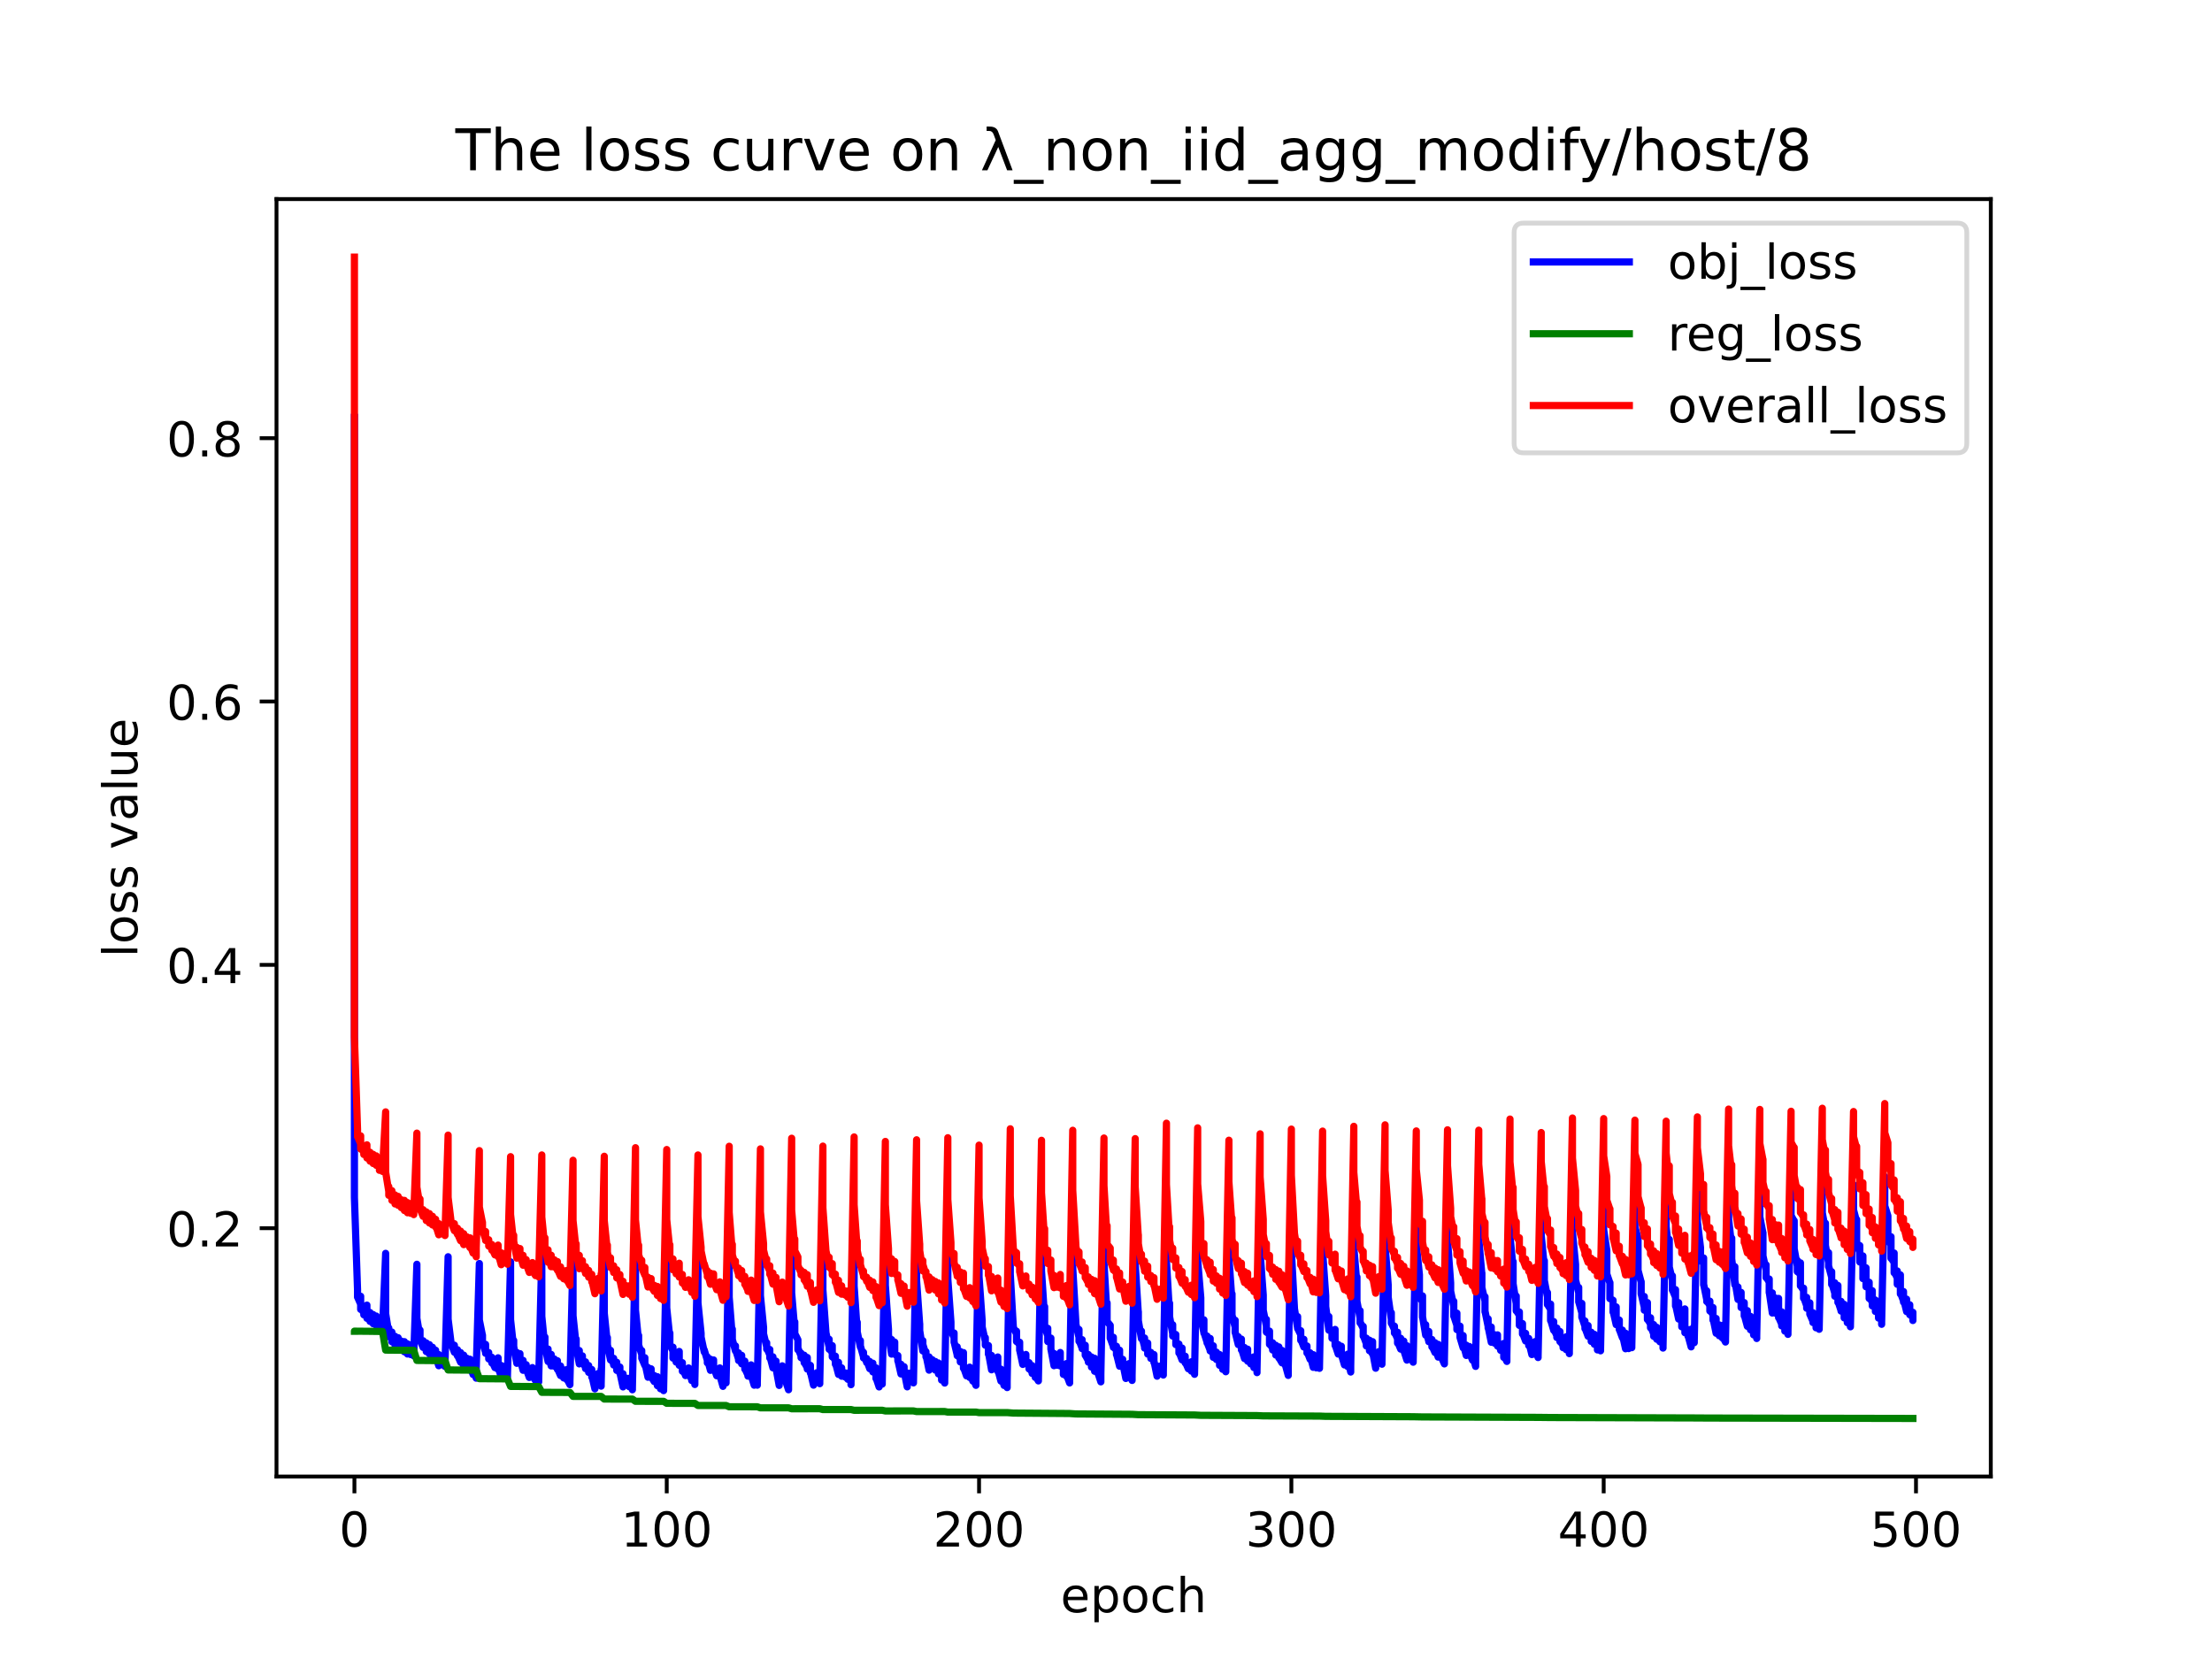 <?xml version="1.0" encoding="utf-8" standalone="no"?>
<!DOCTYPE svg PUBLIC "-//W3C//DTD SVG 1.1//EN"
  "http://www.w3.org/Graphics/SVG/1.1/DTD/svg11.dtd">
<!-- Created with matplotlib (https://matplotlib.org/) -->
<svg height="345.6pt" version="1.1" viewBox="0 0 460.8 345.6" width="460.8pt" xmlns="http://www.w3.org/2000/svg" xmlns:xlink="http://www.w3.org/1999/xlink">
 <defs>
  <style type="text/css">*{stroke-linecap:butt;stroke-linejoin:round;}</style>
 </defs>
 <g id="figure_1">
  <g id="patch_1">
   <path d="M 0 345.6 
L 460.8 345.6 
L 460.8 0 
L 0 0 
z
" style="fill:#ffffff;"/>
  </g>
  <g id="axes_1">
   <g id="patch_2">
    <path d="M 57.6 307.584 
L 414.72 307.584 
L 414.72 41.472 
L 57.6 41.472 
z
" style="fill:#ffffff;"/>
   </g>
   <g id="matplotlib.axis_1">
    <g id="xtick_1">
     <g id="line2d_1">
      <defs>
       <path d="M 0 0 
L 0 3.5 
" id="m06941856f3" style="stroke:#000000;stroke-width:0.8;"/>
      </defs>
      <g>
       <use style="stroke:#000000;stroke-width:0.8;" x="73.833" xlink:href="#m06941856f3" y="307.584"/>
      </g>
     </g>
     <g id="text_1">
      <!-- 0 -->
      <g transform="translate(70.651 322.182)scale(0.1 -0.1)">
       <defs>
        <path d="M 31.781 66.406 
Q 24.172 66.406 20.328 58.906 
Q 16.5 51.422 16.5 36.375 
Q 16.5 21.391 20.328 13.891 
Q 24.172 6.391 31.781 6.391 
Q 39.453 6.391 43.281 13.891 
Q 47.125 21.391 47.125 36.375 
Q 47.125 51.422 43.281 58.906 
Q 39.453 66.406 31.781 66.406 
z
M 31.781 74.219 
Q 44.047 74.219 50.516 64.516 
Q 56.984 54.828 56.984 36.375 
Q 56.984 17.969 50.516 8.266 
Q 44.047 -1.422 31.781 -1.422 
Q 19.531 -1.422 13.062 8.266 
Q 6.594 17.969 6.594 36.375 
Q 6.594 54.828 13.062 64.516 
Q 19.531 74.219 31.781 74.219 
z
" id="DejaVuSans-48"/>
       </defs>
       <use xlink:href="#DejaVuSans-48"/>
      </g>
     </g>
    </g>
    <g id="xtick_2">
     <g id="line2d_2">
      <g>
       <use style="stroke:#000000;stroke-width:0.8;" x="138.894" xlink:href="#m06941856f3" y="307.584"/>
      </g>
     </g>
     <g id="text_2">
      <!-- 100 -->
      <g transform="translate(129.35 322.182)scale(0.1 -0.1)">
       <defs>
        <path d="M 12.406 8.297 
L 28.516 8.297 
L 28.516 63.922 
L 10.984 60.406 
L 10.984 69.391 
L 28.422 72.906 
L 38.281 72.906 
L 38.281 8.297 
L 54.391 8.297 
L 54.391 0 
L 12.406 0 
z
" id="DejaVuSans-49"/>
       </defs>
       <use xlink:href="#DejaVuSans-49"/>
       <use x="63.623" xlink:href="#DejaVuSans-48"/>
       <use x="127.246" xlink:href="#DejaVuSans-48"/>
      </g>
     </g>
    </g>
    <g id="xtick_3">
     <g id="line2d_3">
      <g>
       <use style="stroke:#000000;stroke-width:0.8;" x="203.955" xlink:href="#m06941856f3" y="307.584"/>
      </g>
     </g>
     <g id="text_3">
      <!-- 200 -->
      <g transform="translate(194.411 322.182)scale(0.1 -0.1)">
       <defs>
        <path d="M 19.188 8.297 
L 53.609 8.297 
L 53.609 0 
L 7.328 0 
L 7.328 8.297 
Q 12.938 14.109 22.625 23.891 
Q 32.328 33.688 34.812 36.531 
Q 39.547 41.844 41.422 45.531 
Q 43.312 49.219 43.312 52.781 
Q 43.312 58.594 39.234 62.25 
Q 35.156 65.922 28.609 65.922 
Q 23.969 65.922 18.812 64.312 
Q 13.672 62.703 7.812 59.422 
L 7.812 69.391 
Q 13.766 71.781 18.938 73 
Q 24.125 74.219 28.422 74.219 
Q 39.75 74.219 46.484 68.547 
Q 53.219 62.891 53.219 53.422 
Q 53.219 48.922 51.531 44.891 
Q 49.859 40.875 45.406 35.406 
Q 44.188 33.984 37.641 27.219 
Q 31.109 20.453 19.188 8.297 
z
" id="DejaVuSans-50"/>
       </defs>
       <use xlink:href="#DejaVuSans-50"/>
       <use x="63.623" xlink:href="#DejaVuSans-48"/>
       <use x="127.246" xlink:href="#DejaVuSans-48"/>
      </g>
     </g>
    </g>
    <g id="xtick_4">
     <g id="line2d_4">
      <g>
       <use style="stroke:#000000;stroke-width:0.8;" x="269.016" xlink:href="#m06941856f3" y="307.584"/>
      </g>
     </g>
     <g id="text_4">
      <!-- 300 -->
      <g transform="translate(259.472 322.182)scale(0.1 -0.1)">
       <defs>
        <path d="M 40.578 39.312 
Q 47.656 37.797 51.625 33 
Q 55.609 28.219 55.609 21.188 
Q 55.609 10.406 48.188 4.484 
Q 40.766 -1.422 27.094 -1.422 
Q 22.516 -1.422 17.656 -0.516 
Q 12.797 0.391 7.625 2.203 
L 7.625 11.719 
Q 11.719 9.328 16.594 8.109 
Q 21.484 6.891 26.812 6.891 
Q 36.078 6.891 40.938 10.547 
Q 45.797 14.203 45.797 21.188 
Q 45.797 27.641 41.281 31.266 
Q 36.766 34.906 28.719 34.906 
L 20.219 34.906 
L 20.219 43.016 
L 29.109 43.016 
Q 36.375 43.016 40.234 45.922 
Q 44.094 48.828 44.094 54.297 
Q 44.094 59.906 40.109 62.906 
Q 36.141 65.922 28.719 65.922 
Q 24.656 65.922 20.016 65.031 
Q 15.375 64.156 9.812 62.312 
L 9.812 71.094 
Q 15.438 72.656 20.344 73.438 
Q 25.25 74.219 29.594 74.219 
Q 40.828 74.219 47.359 69.109 
Q 53.906 64.016 53.906 55.328 
Q 53.906 49.266 50.438 45.094 
Q 46.969 40.922 40.578 39.312 
z
" id="DejaVuSans-51"/>
       </defs>
       <use xlink:href="#DejaVuSans-51"/>
       <use x="63.623" xlink:href="#DejaVuSans-48"/>
       <use x="127.246" xlink:href="#DejaVuSans-48"/>
      </g>
     </g>
    </g>
    <g id="xtick_5">
     <g id="line2d_5">
      <g>
       <use style="stroke:#000000;stroke-width:0.8;" x="334.077" xlink:href="#m06941856f3" y="307.584"/>
      </g>
     </g>
     <g id="text_5">
      <!-- 400 -->
      <g transform="translate(324.533 322.182)scale(0.1 -0.1)">
       <defs>
        <path d="M 37.797 64.312 
L 12.891 25.391 
L 37.797 25.391 
z
M 35.203 72.906 
L 47.609 72.906 
L 47.609 25.391 
L 58.016 25.391 
L 58.016 17.188 
L 47.609 17.188 
L 47.609 0 
L 37.797 0 
L 37.797 17.188 
L 4.891 17.188 
L 4.891 26.703 
z
" id="DejaVuSans-52"/>
       </defs>
       <use xlink:href="#DejaVuSans-52"/>
       <use x="63.623" xlink:href="#DejaVuSans-48"/>
       <use x="127.246" xlink:href="#DejaVuSans-48"/>
      </g>
     </g>
    </g>
    <g id="xtick_6">
     <g id="line2d_6">
      <g>
       <use style="stroke:#000000;stroke-width:0.8;" x="399.138" xlink:href="#m06941856f3" y="307.584"/>
      </g>
     </g>
     <g id="text_6">
      <!-- 500 -->
      <g transform="translate(389.594 322.182)scale(0.1 -0.1)">
       <defs>
        <path d="M 10.797 72.906 
L 49.516 72.906 
L 49.516 64.594 
L 19.828 64.594 
L 19.828 46.734 
Q 21.969 47.469 24.109 47.828 
Q 26.266 48.188 28.422 48.188 
Q 40.625 48.188 47.75 41.5 
Q 54.891 34.812 54.891 23.391 
Q 54.891 11.625 47.562 5.094 
Q 40.234 -1.422 26.906 -1.422 
Q 22.312 -1.422 17.547 -0.641 
Q 12.797 0.141 7.719 1.703 
L 7.719 11.625 
Q 12.109 9.234 16.797 8.062 
Q 21.484 6.891 26.703 6.891 
Q 35.156 6.891 40.078 11.328 
Q 45.016 15.766 45.016 23.391 
Q 45.016 31 40.078 35.438 
Q 35.156 39.891 26.703 39.891 
Q 22.75 39.891 18.812 39.016 
Q 14.891 38.141 10.797 36.281 
z
" id="DejaVuSans-53"/>
       </defs>
       <use xlink:href="#DejaVuSans-53"/>
       <use x="63.623" xlink:href="#DejaVuSans-48"/>
       <use x="127.246" xlink:href="#DejaVuSans-48"/>
      </g>
     </g>
    </g>
    <g id="text_7">
     <!-- epoch -->
     <g transform="translate(220.932 335.861)scale(0.1 -0.1)">
      <defs>
       <path d="M 56.203 29.594 
L 56.203 25.203 
L 14.891 25.203 
Q 15.484 15.922 20.484 11.062 
Q 25.484 6.203 34.422 6.203 
Q 39.594 6.203 44.453 7.469 
Q 49.312 8.734 54.109 11.281 
L 54.109 2.781 
Q 49.266 0.734 44.188 -0.344 
Q 39.109 -1.422 33.891 -1.422 
Q 20.797 -1.422 13.156 6.188 
Q 5.516 13.812 5.516 26.812 
Q 5.516 40.234 12.766 48.109 
Q 20.016 56 32.328 56 
Q 43.359 56 49.781 48.891 
Q 56.203 41.797 56.203 29.594 
z
M 47.219 32.234 
Q 47.125 39.594 43.094 43.984 
Q 39.062 48.391 32.422 48.391 
Q 24.906 48.391 20.391 44.141 
Q 15.875 39.891 15.188 32.172 
z
" id="DejaVuSans-101"/>
       <path d="M 18.109 8.203 
L 18.109 -20.797 
L 9.078 -20.797 
L 9.078 54.688 
L 18.109 54.688 
L 18.109 46.391 
Q 20.953 51.266 25.266 53.625 
Q 29.594 56 35.594 56 
Q 45.562 56 51.781 48.094 
Q 58.016 40.188 58.016 27.297 
Q 58.016 14.406 51.781 6.484 
Q 45.562 -1.422 35.594 -1.422 
Q 29.594 -1.422 25.266 0.953 
Q 20.953 3.328 18.109 8.203 
z
M 48.688 27.297 
Q 48.688 37.203 44.609 42.844 
Q 40.531 48.484 33.406 48.484 
Q 26.266 48.484 22.188 42.844 
Q 18.109 37.203 18.109 27.297 
Q 18.109 17.391 22.188 11.75 
Q 26.266 6.109 33.406 6.109 
Q 40.531 6.109 44.609 11.75 
Q 48.688 17.391 48.688 27.297 
z
" id="DejaVuSans-112"/>
       <path d="M 30.609 48.391 
Q 23.391 48.391 19.188 42.75 
Q 14.984 37.109 14.984 27.297 
Q 14.984 17.484 19.156 11.844 
Q 23.344 6.203 30.609 6.203 
Q 37.797 6.203 41.984 11.859 
Q 46.188 17.531 46.188 27.297 
Q 46.188 37.016 41.984 42.703 
Q 37.797 48.391 30.609 48.391 
z
M 30.609 56 
Q 42.328 56 49.016 48.375 
Q 55.719 40.766 55.719 27.297 
Q 55.719 13.875 49.016 6.219 
Q 42.328 -1.422 30.609 -1.422 
Q 18.844 -1.422 12.172 6.219 
Q 5.516 13.875 5.516 27.297 
Q 5.516 40.766 12.172 48.375 
Q 18.844 56 30.609 56 
z
" id="DejaVuSans-111"/>
       <path d="M 48.781 52.594 
L 48.781 44.188 
Q 44.969 46.297 41.141 47.344 
Q 37.312 48.391 33.406 48.391 
Q 24.656 48.391 19.812 42.844 
Q 14.984 37.312 14.984 27.297 
Q 14.984 17.281 19.812 11.734 
Q 24.656 6.203 33.406 6.203 
Q 37.312 6.203 41.141 7.25 
Q 44.969 8.297 48.781 10.406 
L 48.781 2.094 
Q 45.016 0.344 40.984 -0.531 
Q 36.969 -1.422 32.422 -1.422 
Q 20.062 -1.422 12.781 6.344 
Q 5.516 14.109 5.516 27.297 
Q 5.516 40.672 12.859 48.328 
Q 20.219 56 33.016 56 
Q 37.156 56 41.109 55.141 
Q 45.062 54.297 48.781 52.594 
z
" id="DejaVuSans-99"/>
       <path d="M 54.891 33.016 
L 54.891 0 
L 45.906 0 
L 45.906 32.719 
Q 45.906 40.484 42.875 44.328 
Q 39.844 48.188 33.797 48.188 
Q 26.516 48.188 22.312 43.547 
Q 18.109 38.922 18.109 30.906 
L 18.109 0 
L 9.078 0 
L 9.078 75.984 
L 18.109 75.984 
L 18.109 46.188 
Q 21.344 51.125 25.703 53.562 
Q 30.078 56 35.797 56 
Q 45.219 56 50.047 50.172 
Q 54.891 44.344 54.891 33.016 
z
" id="DejaVuSans-104"/>
      </defs>
      <use xlink:href="#DejaVuSans-101"/>
      <use x="61.523" xlink:href="#DejaVuSans-112"/>
      <use x="125" xlink:href="#DejaVuSans-111"/>
      <use x="186.182" xlink:href="#DejaVuSans-99"/>
      <use x="241.162" xlink:href="#DejaVuSans-104"/>
     </g>
    </g>
   </g>
   <g id="matplotlib.axis_2">
    <g id="ytick_1">
     <g id="line2d_7">
      <defs>
       <path d="M 0 0 
L -3.5 0 
" id="m9c7174af04" style="stroke:#000000;stroke-width:0.8;"/>
      </defs>
      <g>
       <use style="stroke:#000000;stroke-width:0.8;" x="57.6" xlink:href="#m9c7174af04" y="255.859"/>
      </g>
     </g>
     <g id="text_8">
      <!-- 0.2 -->
      <g transform="translate(34.697 259.658)scale(0.1 -0.1)">
       <defs>
        <path d="M 10.688 12.406 
L 21 12.406 
L 21 0 
L 10.688 0 
z
" id="DejaVuSans-46"/>
       </defs>
       <use xlink:href="#DejaVuSans-48"/>
       <use x="63.623" xlink:href="#DejaVuSans-46"/>
       <use x="95.41" xlink:href="#DejaVuSans-50"/>
      </g>
     </g>
    </g>
    <g id="ytick_2">
     <g id="line2d_8">
      <g>
       <use style="stroke:#000000;stroke-width:0.8;" x="57.6" xlink:href="#m9c7174af04" y="201"/>
      </g>
     </g>
     <g id="text_9">
      <!-- 0.4 -->
      <g transform="translate(34.697 204.799)scale(0.1 -0.1)">
       <use xlink:href="#DejaVuSans-48"/>
       <use x="63.623" xlink:href="#DejaVuSans-46"/>
       <use x="95.41" xlink:href="#DejaVuSans-52"/>
      </g>
     </g>
    </g>
    <g id="ytick_3">
     <g id="line2d_9">
      <g>
       <use style="stroke:#000000;stroke-width:0.8;" x="57.6" xlink:href="#m9c7174af04" y="146.14"/>
      </g>
     </g>
     <g id="text_10">
      <!-- 0.6 -->
      <g transform="translate(34.697 149.939)scale(0.1 -0.1)">
       <defs>
        <path d="M 33.016 40.375 
Q 26.375 40.375 22.484 35.828 
Q 18.609 31.297 18.609 23.391 
Q 18.609 15.531 22.484 10.953 
Q 26.375 6.391 33.016 6.391 
Q 39.656 6.391 43.531 10.953 
Q 47.406 15.531 47.406 23.391 
Q 47.406 31.297 43.531 35.828 
Q 39.656 40.375 33.016 40.375 
z
M 52.594 71.297 
L 52.594 62.312 
Q 48.875 64.062 45.094 64.984 
Q 41.312 65.922 37.594 65.922 
Q 27.828 65.922 22.672 59.328 
Q 17.531 52.734 16.797 39.406 
Q 19.672 43.656 24.016 45.922 
Q 28.375 48.188 33.594 48.188 
Q 44.578 48.188 50.953 41.516 
Q 57.328 34.859 57.328 23.391 
Q 57.328 12.156 50.688 5.359 
Q 44.047 -1.422 33.016 -1.422 
Q 20.359 -1.422 13.672 8.266 
Q 6.984 17.969 6.984 36.375 
Q 6.984 53.656 15.188 63.938 
Q 23.391 74.219 37.203 74.219 
Q 40.922 74.219 44.703 73.484 
Q 48.484 72.75 52.594 71.297 
z
" id="DejaVuSans-54"/>
       </defs>
       <use xlink:href="#DejaVuSans-48"/>
       <use x="63.623" xlink:href="#DejaVuSans-46"/>
       <use x="95.41" xlink:href="#DejaVuSans-54"/>
      </g>
     </g>
    </g>
    <g id="ytick_4">
     <g id="line2d_10">
      <g>
       <use style="stroke:#000000;stroke-width:0.8;" x="57.6" xlink:href="#m9c7174af04" y="91.28"/>
      </g>
     </g>
     <g id="text_11">
      <!-- 0.8 -->
      <g transform="translate(34.697 95.08)scale(0.1 -0.1)">
       <defs>
        <path d="M 31.781 34.625 
Q 24.75 34.625 20.719 30.859 
Q 16.703 27.094 16.703 20.516 
Q 16.703 13.922 20.719 10.156 
Q 24.75 6.391 31.781 6.391 
Q 38.812 6.391 42.859 10.172 
Q 46.922 13.969 46.922 20.516 
Q 46.922 27.094 42.891 30.859 
Q 38.875 34.625 31.781 34.625 
z
M 21.922 38.812 
Q 15.578 40.375 12.031 44.719 
Q 8.5 49.078 8.5 55.328 
Q 8.5 64.062 14.719 69.141 
Q 20.953 74.219 31.781 74.219 
Q 42.672 74.219 48.875 69.141 
Q 55.078 64.062 55.078 55.328 
Q 55.078 49.078 51.531 44.719 
Q 48 40.375 41.703 38.812 
Q 48.828 37.156 52.797 32.312 
Q 56.781 27.484 56.781 20.516 
Q 56.781 9.906 50.312 4.234 
Q 43.844 -1.422 31.781 -1.422 
Q 19.734 -1.422 13.25 4.234 
Q 6.781 9.906 6.781 20.516 
Q 6.781 27.484 10.781 32.312 
Q 14.797 37.156 21.922 38.812 
z
M 18.312 54.391 
Q 18.312 48.734 21.844 45.562 
Q 25.391 42.391 31.781 42.391 
Q 38.141 42.391 41.719 45.562 
Q 45.312 48.734 45.312 54.391 
Q 45.312 60.062 41.719 63.234 
Q 38.141 66.406 31.781 66.406 
Q 25.391 66.406 21.844 63.234 
Q 18.312 60.062 18.312 54.391 
z
" id="DejaVuSans-56"/>
       </defs>
       <use xlink:href="#DejaVuSans-48"/>
       <use x="63.623" xlink:href="#DejaVuSans-46"/>
       <use x="95.41" xlink:href="#DejaVuSans-56"/>
      </g>
     </g>
    </g>
    <g id="text_12">
     <!-- loss value -->
     <g transform="translate(28.617 199.433)rotate(-90)scale(0.1 -0.1)">
      <defs>
       <path d="M 9.422 75.984 
L 18.406 75.984 
L 18.406 0 
L 9.422 0 
z
" id="DejaVuSans-108"/>
       <path d="M 44.281 53.078 
L 44.281 44.578 
Q 40.484 46.531 36.375 47.5 
Q 32.281 48.484 27.875 48.484 
Q 21.188 48.484 17.844 46.438 
Q 14.5 44.391 14.5 40.281 
Q 14.5 37.156 16.891 35.375 
Q 19.281 33.594 26.516 31.984 
L 29.594 31.297 
Q 39.156 29.25 43.188 25.516 
Q 47.219 21.781 47.219 15.094 
Q 47.219 7.469 41.188 3.016 
Q 35.156 -1.422 24.609 -1.422 
Q 20.219 -1.422 15.453 -0.562 
Q 10.688 0.297 5.422 2 
L 5.422 11.281 
Q 10.406 8.688 15.234 7.391 
Q 20.062 6.109 24.812 6.109 
Q 31.156 6.109 34.562 8.281 
Q 37.984 10.453 37.984 14.406 
Q 37.984 18.062 35.516 20.016 
Q 33.062 21.969 24.703 23.781 
L 21.578 24.516 
Q 13.234 26.266 9.516 29.906 
Q 5.812 33.547 5.812 39.891 
Q 5.812 47.609 11.281 51.797 
Q 16.75 56 26.812 56 
Q 31.781 56 36.172 55.266 
Q 40.578 54.547 44.281 53.078 
z
" id="DejaVuSans-115"/>
       <path id="DejaVuSans-32"/>
       <path d="M 2.984 54.688 
L 12.5 54.688 
L 29.594 8.797 
L 46.688 54.688 
L 56.203 54.688 
L 35.688 0 
L 23.484 0 
z
" id="DejaVuSans-118"/>
       <path d="M 34.281 27.484 
Q 23.391 27.484 19.188 25 
Q 14.984 22.516 14.984 16.5 
Q 14.984 11.719 18.141 8.906 
Q 21.297 6.109 26.703 6.109 
Q 34.188 6.109 38.703 11.406 
Q 43.219 16.703 43.219 25.484 
L 43.219 27.484 
z
M 52.203 31.203 
L 52.203 0 
L 43.219 0 
L 43.219 8.297 
Q 40.141 3.328 35.547 0.953 
Q 30.953 -1.422 24.312 -1.422 
Q 15.922 -1.422 10.953 3.297 
Q 6 8.016 6 15.922 
Q 6 25.141 12.172 29.828 
Q 18.359 34.516 30.609 34.516 
L 43.219 34.516 
L 43.219 35.406 
Q 43.219 41.609 39.141 45 
Q 35.062 48.391 27.688 48.391 
Q 23 48.391 18.547 47.266 
Q 14.109 46.141 10.016 43.891 
L 10.016 52.203 
Q 14.938 54.109 19.578 55.047 
Q 24.219 56 28.609 56 
Q 40.484 56 46.344 49.844 
Q 52.203 43.703 52.203 31.203 
z
" id="DejaVuSans-97"/>
       <path d="M 8.5 21.578 
L 8.5 54.688 
L 17.484 54.688 
L 17.484 21.922 
Q 17.484 14.156 20.5 10.266 
Q 23.531 6.391 29.594 6.391 
Q 36.859 6.391 41.078 11.031 
Q 45.312 15.672 45.312 23.688 
L 45.312 54.688 
L 54.297 54.688 
L 54.297 0 
L 45.312 0 
L 45.312 8.406 
Q 42.047 3.422 37.719 1 
Q 33.406 -1.422 27.688 -1.422 
Q 18.266 -1.422 13.375 4.438 
Q 8.5 10.297 8.5 21.578 
z
M 31.109 56 
z
" id="DejaVuSans-117"/>
      </defs>
      <use xlink:href="#DejaVuSans-108"/>
      <use x="27.783" xlink:href="#DejaVuSans-111"/>
      <use x="88.965" xlink:href="#DejaVuSans-115"/>
      <use x="141.064" xlink:href="#DejaVuSans-115"/>
      <use x="193.164" xlink:href="#DejaVuSans-32"/>
      <use x="224.951" xlink:href="#DejaVuSans-118"/>
      <use x="284.131" xlink:href="#DejaVuSans-97"/>
      <use x="345.41" xlink:href="#DejaVuSans-108"/>
      <use x="373.193" xlink:href="#DejaVuSans-117"/>
      <use x="436.572" xlink:href="#DejaVuSans-101"/>
     </g>
    </g>
   </g>
   <g id="line2d_11">
    <path clip-path="url(#p3ae39b95ef)" d="M 73.833 86.954 
L 73.833 249.458 
L 74.483 268.724 
L 74.483 270.232 
L 74.483 270.182 
L 75.134 271.684 
L 75.134 270.034 
L 75.134 272.769 
L 75.134 272.345 
L 75.785 273.511 
L 75.785 272.267 
L 75.785 273.902 
L 75.785 273.613 
L 76.435 272.261 
L 76.435 271.88 
L 76.435 274.627 
L 76.435 274.411 
L 77.086 273.594 
L 77.086 273.418 
L 77.086 275.277 
L 77.086 274.889 
L 77.736 274.618 
L 77.736 273.842 
L 77.736 275.756 
L 77.736 275.39 
L 78.387 275.985 
L 78.387 274.159 
L 78.387 276.129 
L 78.387 275.951 
L 79.038 276.275 
L 79.038 275.442 
L 79.038 277.156 
L 79.038 276.908 
L 79.688 276.25 
L 79.688 275.446 
L 79.688 277.379 
L 79.688 276.88 
L 80.339 261.094 
L 80.339 263.264 
L 80.339 273.642 
L 80.989 277.651 
L 80.989 276.637 
L 80.989 278.467 
L 80.989 278.045 
L 81.64 278.277 
L 81.64 277.494 
L 81.64 279.52 
L 81.64 279.175 
L 82.291 279.135 
L 82.291 278.369 
L 82.291 280.251 
L 82.291 279.698 
L 82.941 279.732 
L 82.941 278.673 
L 82.941 280.532 
L 82.941 280.249 
L 83.592 280.811 
L 83.592 279.36 
L 83.592 281.009 
L 83.592 280.668 
L 84.242 280.997 
L 84.242 279.49 
L 84.242 281.607 
L 84.242 281.18 
L 84.893 282.068 
L 84.893 279.945 
L 84.893 281.604 
L 85.544 280.148 
L 85.544 280.335 
L 85.544 282.175 
L 85.544 281.954 
L 86.194 282.307 
L 86.194 280.854 
L 86.194 282.443 
L 86.194 282.166 
L 86.845 263.37 
L 86.845 265.688 
L 86.845 274.628 
L 87.496 278.527 
L 87.496 277.077 
L 87.496 279.348 
L 87.496 279.144 
L 88.146 280.696 
L 88.146 279.301 
L 88.146 280.236 
L 88.797 280.611 
L 88.797 279.751 
L 88.797 281.561 
L 88.797 281.096 
L 89.447 281.458 
L 89.447 280.11 
L 89.447 282.058 
L 89.447 281.748 
L 90.098 282.469 
L 90.098 280.652 
L 90.098 282.091 
L 90.749 282.631 
L 90.749 281.278 
L 90.749 282.906 
L 90.749 282.456 
L 91.399 284.508 
L 91.399 282.17 
L 91.399 283.387 
L 92.05 284.318 
L 92.05 282.481 
L 92.05 283.614 
L 92.7 284.654 
L 92.7 283.271 
L 92.7 284.12 
L 93.351 261.8 
L 93.351 264.873 
L 93.351 274.798 
L 94.002 280.048 
L 94.002 279.924 
L 94.652 281.692 
L 94.652 280.23 
L 94.652 281.055 
L 95.303 282.451 
L 95.303 281.177 
L 95.303 282.462 
L 95.303 282.273 
L 95.953 283.775 
L 95.953 281.766 
L 95.953 282.808 
L 96.604 284.585 
L 96.604 282.305 
L 96.604 283.288 
L 97.255 284.328 
L 97.255 282.948 
L 97.255 283.93 
L 97.905 285.195 
L 97.905 283.154 
L 97.905 284.59 
L 98.556 286.34 
L 98.556 284.202 
L 98.556 285.113 
L 99.207 287.097 
L 99.207 284.265 
L 99.207 285.192 
L 99.857 263.213 
L 99.857 267.237 
L 99.857 274.961 
L 100.508 278.212 
L 100.508 278.135 
L 100.508 279.792 
L 100.508 279.728 
L 101.158 281.697 
L 101.158 280.054 
L 101.158 281.92 
L 101.158 281.593 
L 101.809 282.099 
L 101.809 281.759 
L 101.809 283.077 
L 101.809 282.757 
L 102.46 283.7 
L 102.46 282.742 
L 102.46 283.933 
L 102.46 283.508 
L 103.11 284.908 
L 103.11 283.955 
L 103.11 284.227 
L 103.761 285.277 
L 103.761 282.857 
L 103.761 284.585 
L 104.411 286.944 
L 104.411 284.453 
L 104.411 285.367 
L 105.062 285.399 
L 105.062 284.633 
L 105.062 286.431 
L 105.062 286.005 
L 105.713 285.884 
L 105.713 285.508 
L 105.713 286.831 
L 105.713 286.52 
L 106.363 262.861 
L 106.363 266.589 
L 106.363 274.911 
L 107.014 280.94 
L 107.014 279.232 
L 107.014 280.473 
L 107.664 284.002 
L 107.664 281.743 
L 107.664 281.961 
L 108.315 283.945 
L 108.315 281.99 
L 108.315 283.053 
L 108.966 285.46 
L 108.966 283.39 
L 108.966 284.213 
L 109.616 285.387 
L 109.616 284.289 
L 109.616 285.54 
L 109.616 285.151 
L 110.267 286.954 
L 110.267 285.152 
L 110.267 285.494 
L 110.918 285.571 
L 110.918 284.895 
L 110.918 286.713 
L 110.918 286.599 
L 111.568 287.609 
L 111.568 286.332 
L 111.568 286.719 
L 112.219 287.873 
L 112.219 285.821 
L 112.219 287.265 
L 112.869 261.271 
L 112.869 265.406 
L 112.869 274.202 
L 113.52 280.832 
L 113.52 278.532 
L 113.52 280.37 
L 114.171 283.623 
L 114.171 281.03 
L 114.171 281.938 
L 114.821 284.546 
L 114.821 282.147 
L 114.821 283.229 
L 115.472 284.327 
L 115.472 283.093 
L 115.472 284.625 
L 115.472 284.555 
L 116.122 283.828 
L 116.122 283.468 
L 116.122 285.272 
L 116.122 285.039 
L 116.773 286.551 
L 116.773 284.558 
L 116.773 285.767 
L 117.424 286.417 
L 117.424 285.358 
L 117.424 287.05 
L 117.424 286.748 
L 118.074 286.92 
L 118.074 285.313 
L 118.074 287.398 
L 118.074 287.179 
L 118.725 288.449 
L 118.725 286.734 
L 118.725 287.758 
L 119.375 261.534 
L 119.375 265.198 
L 119.375 274.08 
L 120.026 280.267 
L 120.026 278.943 
L 120.026 280.963 
L 120.026 280.554 
L 120.677 284.124 
L 120.677 281.342 
L 120.677 282.328 
L 121.327 283.594 
L 121.327 282.455 
L 121.327 283.984 
L 121.327 283.659 
L 121.978 284.88 
L 121.978 283.698 
L 121.978 285.107 
L 121.978 284.79 
L 122.629 285.521 
L 122.629 284.462 
L 122.629 285.889 
L 122.629 285.657 
L 123.279 285.609 
L 123.279 285.29 
L 123.279 286.876 
L 123.279 286.497 
L 123.93 289.325 
L 123.93 287.106 
L 123.93 287.288 
L 124.58 287.375 
L 124.58 286.126 
L 124.58 287.915 
L 124.58 287.749 
L 125.231 285.851 
L 125.231 285.187 
L 125.231 288.759 
L 125.231 288.401 
L 125.882 260.136 
L 125.882 264.838 
L 125.882 273.559 
L 126.532 279.878 
L 126.532 278.639 
L 126.532 280.222 
L 126.532 280.136 
L 127.183 283.311 
L 127.183 281.297 
L 127.183 282.734 
L 127.833 284.134 
L 127.833 282.96 
L 127.833 284.362 
L 127.833 284.276 
L 128.484 283.782 
L 128.484 285.48 
L 128.484 285.1 
L 129.135 285.124 
L 129.135 284.778 
L 129.135 286.091 
L 129.135 285.902 
L 129.785 288.918 
L 129.785 286.175 
L 129.785 287.242 
L 130.436 288.36 
L 130.436 287.085 
L 130.436 287.808 
L 131.086 288.882 
L 131.086 287.12 
L 131.086 288.259 
L 131.737 289.083 
L 131.737 288.908 
L 131.737 288.701 
L 131.737 289.512 
L 131.737 289.169 
L 132.388 257.884 
L 132.388 262.389 
L 132.388 272.915 
L 133.038 279.485 
L 133.038 278.576 
L 133.038 278.184 
L 133.038 280.257 
L 133.038 280.19 
L 133.689 282.153 
L 133.689 281.347 
L 133.689 282.953 
L 133.689 282.919 
L 134.339 284.451 
L 134.339 282.837 
L 134.339 283.893 
L 134.99 286.907 
L 134.99 284.879 
L 134.99 285.515 
L 135.641 285.155 
L 135.641 286.887 
L 135.641 286.757 
L 136.291 287.812 
L 136.291 286.54 
L 136.291 287.397 
L 136.942 287.683 
L 136.942 286.787 
L 136.942 288.655 
L 136.942 288.499 
L 137.593 287.722 
L 137.593 287.107 
L 137.593 289.308 
L 137.593 289.228 
L 138.243 288.651 
L 138.243 288.706 
L 138.243 289.692 
L 138.243 288.374 
L 138.243 289.408 
L 138.894 257.849 
L 138.894 262.494 
L 138.894 272.445 
L 139.544 278.797 
L 139.544 277.686 
L 139.544 280.338 
L 139.544 280.151 
L 140.195 281.43 
L 140.195 280.637 
L 140.195 282.924 
L 140.195 282.409 
L 140.846 283.098 
L 140.846 281.799 
L 140.846 283.74 
L 140.846 283.178 
L 141.496 282.673 
L 141.496 281.529 
L 141.496 284.419 
L 141.496 284.169 
L 142.147 284.231 
L 142.147 283.866 
L 142.147 285.656 
L 142.147 285.32 
L 142.797 286.417 
L 142.797 285.217 
L 142.797 286.556 
L 142.797 285.924 
L 143.448 286.041 
L 143.448 284.972 
L 143.448 286.517 
L 143.448 286.368 
L 144.099 287.268 
L 144.099 286.536 
L 144.099 287.593 
L 144.099 287.11 
L 144.749 288.062 
L 144.749 287.039 
L 144.749 288.414 
L 144.749 287.661 
L 145.4 258.534 
L 145.4 263.411 
L 145.4 271.413 
L 146.05 277.748 
L 146.05 278.642 
L 146.05 278.525 
L 146.701 281.605 
L 146.701 281.632 
L 146.701 281.208 
L 147.352 283.38 
L 147.352 282.659 
L 147.352 283.908 
L 147.352 283.059 
L 148.002 285.469 
L 148.002 283.151 
L 148.002 283.884 
L 148.653 285.445 
L 148.653 283.303 
L 148.653 284.768 
L 149.304 286.598 
L 149.304 285.309 
L 149.304 285.834 
L 149.954 285.553 
L 149.954 284.963 
L 149.954 286.759 
L 149.954 286.496 
L 150.605 288.805 
L 150.605 286.577 
L 150.605 287.291 
L 151.255 288.081 
L 151.255 286.732 
L 151.255 287.857 
L 151.906 256.443 
L 151.906 260.827 
L 151.906 270.227 
L 152.557 278.511 
L 152.557 276.876 
L 152.557 279.13 
L 152.557 279.032 
L 153.207 281.421 
L 153.207 281.015 
L 153.207 280.37 
L 153.207 281.337 
L 153.207 281.097 
L 153.858 283.146 
L 153.858 281.828 
L 153.858 283.419 
L 153.858 282.904 
L 154.508 284.038 
L 154.508 282.346 
L 154.508 284.11 
L 154.508 283.985 
L 155.159 283.786 
L 155.159 283.549 
L 155.159 285.214 
L 155.159 285.059 
L 155.81 286.458 
L 155.81 285.745 
L 155.81 286.674 
L 155.81 285.984 
L 156.46 284.325 
L 156.46 286.728 
L 156.46 286.4 
L 157.111 288.565 
L 157.111 286.682 
L 157.111 287.723 
L 157.761 287.421 
L 157.761 287.516 
L 157.761 288.558 
L 157.761 287.464 
L 157.761 288.038 
L 158.412 256.767 
L 158.412 261.95 
L 158.412 269.899 
L 159.063 276.533 
L 159.063 277.98 
L 159.063 277.86 
L 159.713 280.561 
L 159.713 279.705 
L 159.713 281.045 
L 159.713 280.776 
L 160.364 282.248 
L 160.364 281.116 
L 160.364 282.899 
L 160.364 282.46 
L 161.015 284.946 
L 161.015 282.647 
L 161.015 283.896 
L 161.665 284.899 
L 161.665 283.548 
L 161.665 285.296 
L 161.665 285.061 
L 162.316 288.613 
L 162.316 285.857 
L 162.316 286.026 
L 162.966 285.796 
L 162.966 284.528 
L 162.966 286.476 
L 162.966 286.28 
L 163.617 286.9 
L 163.617 285.921 
L 163.617 287.832 
L 163.617 287.531 
L 164.268 289.513 
L 164.268 287.988 
L 164.918 254.362 
L 164.918 259.52 
L 164.918 269.334 
L 165.569 277.108 
L 165.569 275.367 
L 165.569 278.005 
L 165.569 277.821 
L 166.219 279.101 
L 166.219 281.177 
L 166.219 280.834 
L 166.87 282.424 
L 166.87 281.882 
L 166.87 282.827 
L 166.87 282.434 
L 167.521 283.508 
L 167.521 282.308 
L 167.521 283.877 
L 167.521 283.757 
L 168.171 284.914 
L 168.171 282.787 
L 168.171 285.204 
L 168.171 285.132 
L 168.822 285.353 
L 168.822 284.432 
L 168.822 286.039 
L 168.822 285.761 
L 169.472 288.553 
L 169.472 286.242 
L 169.472 286.721 
L 170.123 286.388 
L 170.123 285.973 
L 170.123 287.781 
L 170.123 287.483 
L 170.774 285.801 
L 170.774 288.246 
L 170.774 287.865 
L 171.424 255.835 
L 171.424 261.543 
L 171.424 268.673 
L 172.075 277.828 
L 172.075 277.698 
L 172.725 280.65 
L 172.725 278.994 
L 172.725 281.083 
L 172.725 280.803 
L 173.376 281.807 
L 173.376 280.32 
L 173.376 282.659 
L 173.376 282.328 
L 174.027 283.459 
L 174.027 282.508 
L 174.027 284.204 
L 174.027 283.82 
L 174.677 286.317 
L 174.677 283.793 
L 174.677 284.993 
L 175.328 286.691 
L 175.328 284.944 
L 175.328 285.969 
L 175.979 286.549 
L 175.979 285.967 
L 175.979 286.821 
L 175.979 286.621 
L 176.629 287.309 
L 176.629 286.032 
L 176.629 287.333 
L 176.629 286.968 
L 177.28 286.367 
L 177.28 288.458 
L 177.28 288.185 
L 177.93 253.773 
L 177.93 259.848 
L 177.93 267.876 
L 178.581 277.335 
L 178.581 275.814 
L 178.581 275.444 
L 178.581 277.596 
L 178.581 277.447 
L 179.232 280.615 
L 179.232 279.272 
L 179.232 280.618 
L 179.232 280.358 
L 179.882 282.666 
L 179.882 282.308 
L 179.882 281.722 
L 179.882 282.893 
L 179.882 282.362 
L 180.533 283.72 
L 180.533 283.491 
L 180.533 282.99 
L 180.533 283.833 
L 180.533 283.346 
L 181.183 285.126 
L 181.183 283.626 
L 181.183 284.778 
L 181.834 284.853 
L 181.834 283.984 
L 181.834 285.803 
L 181.834 285.606 
L 182.485 285.497 
L 182.485 284.947 
L 182.485 287.177 
L 182.485 286.975 
L 183.135 288.924 
L 183.135 286.738 
L 183.135 287.408 
L 183.786 287.169 
L 183.786 288.333 
L 183.786 287.972 
L 184.436 254.57 
L 184.436 260.723 
L 184.436 267.744 
L 185.087 276.927 
L 185.087 278.076 
L 185.087 278.024 
L 185.738 282.087 
L 185.738 279.053 
L 185.738 280.119 
L 186.388 280.143 
L 186.388 279.587 
L 186.388 282.075 
L 186.388 281.989 
L 187.039 282.71 
L 187.039 282.384 
L 187.039 283.49 
L 187.039 283.331 
L 187.69 286.223 
L 187.69 284.207 
L 187.69 284.807 
L 188.34 286.302 
L 188.34 284.705 
L 188.34 285.631 
L 188.991 288.904 
L 188.991 286.015 
L 188.991 286.7 
L 189.641 287.413 
L 189.641 286.048 
L 189.641 287.629 
L 189.641 287.198 
L 190.292 287.907 
L 190.292 285.997 
L 190.292 288.078 
L 190.292 287.858 
L 190.943 254.105 
L 190.943 259.865 
L 190.943 266.779 
L 191.593 275.982 
L 191.593 275.784 
L 191.593 277.178 
L 192.244 281.424 
L 192.244 279.271 
L 192.244 280.066 
L 192.894 282.206 
L 192.894 281.574 
L 192.894 282.651 
L 192.894 282.233 
L 193.545 285.428 
L 193.545 282.672 
L 193.545 283.469 
L 194.196 284.952 
L 194.196 283.242 
L 194.196 284.501 
L 194.846 283.621 
L 194.846 285.417 
L 194.846 285.298 
L 195.497 284.527 
L 195.497 283.929 
L 195.497 286.208 
L 195.497 285.923 
L 196.147 286.763 
L 196.147 285.525 
L 196.147 287.493 
L 196.147 286.928 
L 196.798 287.141 
L 196.798 286.092 
L 196.798 288.114 
L 196.798 287.712 
L 197.449 253.558 
L 197.449 260.789 
L 197.449 266.419 
L 198.099 275.408 
L 198.099 277.254 
L 198.099 277.179 
L 198.75 278.626 
L 198.75 277.681 
L 198.75 279.633 
L 198.75 279.524 
L 199.401 282.269 
L 199.401 280.562 
L 199.401 282.41 
L 199.401 281.901 
L 200.051 283.16 
L 200.051 281.525 
L 200.051 283.714 
L 200.051 283.524 
L 200.702 283.529 
L 200.702 281.767 
L 200.702 285.028 
L 200.702 284.767 
L 201.352 286.62 
L 201.352 285.43 
L 201.352 285.566 
L 202.003 286.949 
L 202.003 284.803 
L 202.003 285.882 
L 202.654 287.699 
L 202.654 285.365 
L 202.654 286.975 
L 203.304 288.591 
L 203.304 286.15 
L 203.304 287.379 
L 203.955 254.992 
L 203.955 262.225 
L 203.955 265.996 
L 204.605 275.126 
L 204.605 274.984 
L 204.605 276.506 
L 204.605 276.413 
L 205.256 279.431 
L 205.256 278.657 
L 205.256 280.233 
L 205.256 280.027 
L 205.907 280.509 
L 205.907 280.298 
L 205.907 282.114 
L 205.907 281.722 
L 206.557 285.356 
L 206.557 282.36 
L 206.557 283.206 
L 207.208 284.585 
L 207.208 282.957 
L 207.208 284.202 
L 207.858 282.685 
L 207.858 285.685 
L 207.858 285.279 
L 208.509 287.704 
L 208.509 285.214 
L 208.509 286.297 
L 209.16 288.61 
L 209.16 286.312 
L 209.16 286.763 
L 209.81 289.06 
L 209.81 287.529 
L 209.81 287.776 
L 210.461 251.489 
L 210.461 257.359 
L 210.461 265.473 
L 211.112 276.764 
L 211.112 276.536 
L 211.762 277.893 
L 211.762 277.755 
L 211.762 277.309 
L 211.762 279.472 
L 211.762 279.314 
L 212.413 280.133 
L 212.413 280.024 
L 212.413 279.61 
L 212.413 281.292 
L 212.413 281.195 
L 213.063 284.232 
L 213.063 283.709 
L 213.063 282.341 
L 213.063 283.737 
L 213.063 282.571 
L 213.714 283.929 
L 213.714 282.159 
L 213.714 283.956 
L 213.714 283.805 
L 214.365 284.629 
L 214.365 283.858 
L 214.365 285.172 
L 214.365 284.923 
L 215.015 285.858 
L 215.015 284.48 
L 215.015 286.114 
L 215.015 285.716 
L 215.666 285.807 
L 215.666 285.216 
L 215.666 286.941 
L 215.666 286.547 
L 216.316 287.666 
L 216.316 286.108 
L 216.316 287.423 
L 216.967 253.797 
L 216.967 260.245 
L 216.967 264.72 
L 217.618 274.718 
L 217.618 272.199 
L 217.618 276.471 
L 217.618 276.366 
L 218.268 278.242 
L 218.268 276.706 
L 218.268 279.468 
L 218.268 279.303 
L 218.919 279.542 
L 218.919 278.748 
L 218.919 281.054 
L 218.919 281.004 
L 219.569 284.499 
L 219.569 281.947 
L 219.569 282.922 
L 220.22 283.44 
L 220.22 282.472 
L 220.22 284.4 
L 220.22 283.911 
L 220.871 282.776 
L 220.871 281.75 
L 220.871 284.553 
L 220.871 284.49 
L 221.521 284.866 
L 221.521 286.315 
L 221.521 285.856 
L 222.172 284.054 
L 222.172 286.715 
L 222.172 286.321 
L 222.822 288.09 
L 222.822 286.944 
L 222.822 287.208 
L 223.473 251.624 
L 223.473 258.28 
L 223.473 264.101 
L 224.124 275.496 
L 224.124 275.862 
L 224.124 275.813 
L 224.774 278.599 
L 224.774 276.955 
L 224.774 279.428 
L 224.774 279.158 
L 225.425 280.847 
L 225.425 279.072 
L 225.425 280.949 
L 225.425 280.739 
L 226.076 281.434 
L 226.076 280.235 
L 226.076 282.337 
L 226.076 282.254 
L 226.726 283.465 
L 226.726 282.165 
L 226.726 283.757 
L 226.726 283.334 
L 227.377 284.295 
L 227.377 282.679 
L 227.377 284.788 
L 227.377 284.452 
L 228.027 284.438 
L 228.027 282.958 
L 228.027 285.66 
L 228.027 285.422 
L 228.678 285.741 
L 228.678 284.452 
L 228.678 286.053 
L 228.678 285.87 
L 229.329 287.864 
L 229.329 285.632 
L 229.329 286.264 
L 229.979 253.155 
L 229.979 259.229 
L 229.979 263.049 
L 230.63 274.2 
L 230.63 271.425 
L 230.63 275.305 
L 230.63 275.296 
L 231.28 276.094 
L 231.28 278.783 
L 231.28 278.737 
L 231.931 280.518 
L 231.931 278.577 
L 231.931 280.673 
L 231.931 280.555 
L 232.582 281.273 
L 232.582 280.451 
L 232.582 282.202 
L 232.582 281.999 
L 233.232 284.611 
L 233.232 281.265 
L 233.232 283.034 
L 233.883 284.326 
L 233.883 283.171 
L 233.883 284.382 
L 233.883 283.94 
L 234.533 287.162 
L 234.533 284.842 
L 234.533 285.201 
L 235.184 286.369 
L 235.184 284.066 
L 235.184 285.896 
L 235.835 287.571 
L 235.835 285.585 
L 235.835 286.55 
L 236.485 253.208 
L 236.485 261.016 
L 236.485 263.279 
L 237.136 273.693 
L 237.136 273.241 
L 237.136 275.264 
L 237.136 275.102 
L 237.787 278.894 
L 237.787 277.291 
L 237.787 278.038 
L 238.437 280.584 
L 238.437 278.732 
L 238.437 280.834 
L 238.437 280.299 
L 239.088 281.315 
L 239.088 279.777 
L 239.088 282.081 
L 239.088 281.727 
L 239.738 282.502 
L 239.738 281.724 
L 239.738 282.989 
L 239.738 282.733 
L 240.389 282.688 
L 240.389 282.174 
L 240.389 283.849 
L 240.389 283.505 
L 241.04 286.687 
L 241.04 284.559 
L 241.04 284.701 
L 241.69 286.105 
L 241.69 284.587 
L 241.69 285.505 
L 242.341 285.402 
L 242.341 286.444 
L 242.341 285.847 
L 242.991 249.923 
L 242.991 258.084 
L 242.991 262.704 
L 243.642 273.797 
L 243.642 272.58 
L 243.642 271.464 
L 243.642 274.26 
L 244.293 277.788 
L 244.293 275.958 
L 244.293 278.326 
L 244.293 278.204 
L 244.943 278.153 
L 244.943 280.107 
L 244.943 277.992 
L 244.943 279.907 
L 245.594 279.987 
L 245.594 281.86 
L 245.594 281.581 
L 246.244 283.281 
L 246.244 280.817 
L 246.244 282.633 
L 246.895 283.507 
L 246.895 282.519 
L 246.895 283.922 
L 246.895 283.646 
L 247.546 285.138 
L 247.546 284.244 
L 247.546 284.662 
L 248.196 285.634 
L 248.196 283.681 
L 248.196 285.02 
L 248.847 284.5 
L 248.847 286.293 
L 248.847 286.095 
L 249.498 250.83 
L 249.498 256.879 
L 249.498 262.515 
L 250.148 270.352 
L 250.148 274.456 
L 250.799 277.667 
L 250.799 274.946 
L 250.799 277.729 
L 250.799 277.558 
L 251.449 279.589 
L 251.449 278.311 
L 251.449 279.741 
L 251.449 279.593 
L 252.1 281.266 
L 252.1 278.819 
L 252.1 281.43 
L 252.1 281.1 
L 252.751 282.074 
L 252.751 280.355 
L 252.751 282.76 
L 252.751 282.274 
L 253.401 283.074 
L 253.401 281.682 
L 253.401 283.209 
L 253.401 282.946 
L 254.052 283.541 
L 254.052 282.166 
L 254.052 284.418 
L 254.052 284.193 
L 254.702 284.201 
L 254.702 283.467 
L 254.702 285.254 
L 254.702 284.883 
L 255.353 285.223 
L 255.353 283.538 
L 255.353 285.758 
L 255.353 285.492 
L 256.004 253.35 
L 256.004 260.533 
L 256.004 261.967 
L 256.654 271.123 
L 256.654 269.526 
L 256.654 274.096 
L 256.654 273.979 
L 257.305 276.462 
L 257.305 275.028 
L 257.305 277.585 
L 257.305 277.49 
L 257.955 280.105 
L 257.955 278.456 
L 257.955 279.62 
L 258.606 279.744 
L 258.606 278.96 
L 258.606 281.207 
L 258.606 280.894 
L 259.257 283.018 
L 259.257 280.718 
L 259.257 282.036 
L 259.907 283.341 
L 259.907 281.057 
L 259.907 283.555 
L 259.907 282.989 
L 260.558 284.135 
L 260.558 282.79 
L 260.558 283.637 
L 261.208 282.897 
L 261.208 282.661 
L 261.208 284.899 
L 261.208 284.717 
L 261.859 285.118 
L 261.859 284.416 
L 261.859 285.941 
L 261.859 285.445 
L 262.51 251.964 
L 262.51 259.639 
L 262.51 260.942 
L 263.16 269.788 
L 263.16 272.943 
L 263.811 276.24 
L 263.811 276.032 
L 263.811 274.851 
L 263.811 277.506 
L 263.811 277.505 
L 264.462 277.915 
L 264.462 277.295 
L 264.462 280.048 
L 264.462 279.876 
L 265.112 280.838 
L 265.112 279.725 
L 265.112 281.233 
L 265.112 280.786 
L 265.763 281.713 
L 265.763 280.242 
L 265.763 282.274 
L 265.763 281.886 
L 266.413 282.359 
L 266.413 280.579 
L 266.413 282.892 
L 266.413 282.782 
L 267.064 283.903 
L 267.064 281.313 
L 267.064 283.522 
L 267.715 282.999 
L 267.715 282.461 
L 267.715 284.369 
L 267.715 284.118 
L 268.365 286.522 
L 268.365 284.237 
L 268.365 284.764 
L 269.016 250.927 
L 269.016 256.65 
L 269.016 260.553 
L 269.666 272.699 
L 269.666 272.672 
L 270.317 276.687 
L 270.317 274.265 
L 270.317 276.745 
L 270.317 276.711 
L 270.968 278.033 
L 270.968 277.206 
L 270.968 279.218 
L 270.968 278.936 
L 271.618 280.612 
L 271.618 279 
L 271.618 280.311 
L 272.269 280.755 
L 272.269 280.655 
L 272.269 281.863 
L 272.269 280.383 
L 272.269 281.487 
L 272.919 283.17 
L 272.919 281.814 
L 272.919 282.269 
L 273.57 284.845 
L 273.57 282.197 
L 273.57 283.489 
L 274.221 284.954 
L 274.221 283.364 
L 274.221 284.275 
L 274.871 285.048 
L 274.871 283.447 
L 274.871 284.802 
L 275.522 251.295 
L 275.522 257.31 
L 275.522 260.587 
L 276.173 269.972 
L 276.173 272.289 
L 276.173 272.164 
L 276.823 277.1 
L 276.823 274.249 
L 276.823 276.506 
L 277.474 277.65 
L 277.474 277.269 
L 277.474 278.783 
L 277.474 278.665 
L 278.124 276.94 
L 278.124 280.291 
L 278.124 280.118 
L 278.775 282.077 
L 278.775 280.09 
L 278.775 280.726 
L 279.426 280.779 
L 279.426 280.747 
L 279.426 280.442 
L 279.426 282.343 
L 279.426 282.145 
L 280.076 284.341 
L 280.076 282.521 
L 280.076 283.056 
L 280.727 284.668 
L 280.727 282.107 
L 280.727 283.028 
L 281.377 285.82 
L 281.377 284.527 
L 281.377 284.551 
L 282.028 250.254 
L 282.028 256.203 
L 282.028 259.865 
L 282.679 267.554 
L 282.679 266.014 
L 282.679 271.154 
L 282.679 271.081 
L 283.329 274.558 
L 283.329 273.039 
L 283.329 275.592 
L 283.329 275.405 
L 283.98 276.713 
L 283.98 276.309 
L 283.98 278.341 
L 283.98 278.152 
L 284.63 279.891 
L 284.63 278.758 
L 284.63 280.386 
L 284.63 279.871 
L 285.281 280.603 
L 285.281 279.185 
L 285.281 281.38 
L 285.281 280.92 
L 285.932 282.076 
L 285.932 279.489 
L 285.932 281.559 
L 286.582 285.026 
L 286.582 282.035 
L 286.582 282.421 
L 287.233 281.805 
L 287.233 281.567 
L 287.233 283.243 
L 287.233 283.111 
L 287.884 282.353 
L 287.884 281.773 
L 287.884 284.191 
L 287.884 283.98 
L 288.534 249.906 
L 288.534 255.677 
L 288.534 259.392 
L 289.185 267.637 
L 289.185 270.213 
L 289.835 274.83 
L 289.835 273.463 
L 289.835 275.644 
L 289.835 275.58 
L 290.486 276.957 
L 290.486 276.252 
L 290.486 277.698 
L 290.486 277.429 
L 291.137 278.885 
L 291.137 277.527 
L 291.137 279.795 
L 291.137 279.487 
L 291.787 281.046 
L 291.787 278.787 
L 291.787 280.412 
L 292.438 279.64 
L 292.438 279.378 
L 292.438 281.442 
L 292.438 281.31 
L 293.088 283.336 
L 293.088 280.334 
L 293.088 282.02 
L 293.739 283.069 
L 293.739 281.579 
L 293.739 283.204 
L 293.739 283.013 
L 294.39 283.319 
L 294.39 281.907 
L 294.39 283.776 
L 294.39 283.574 
L 295.04 251.139 
L 295.04 256.857 
L 295.04 259.146 
L 295.691 265.549 
L 295.691 270.195 
L 296.341 271.19 
L 296.341 269.958 
L 296.341 274.41 
L 296.341 274.281 
L 296.992 278.138 
L 296.992 275.95 
L 296.992 277.175 
L 297.643 279.379 
L 297.643 277.36 
L 297.643 279.498 
L 297.643 279.253 
L 298.293 279.44 
L 298.293 279.039 
L 298.293 280.583 
L 298.293 280.326 
L 298.944 281.762 
L 298.944 279.711 
L 298.944 280.65 
L 299.595 282.707 
L 299.595 280.048 
L 299.595 281.833 
L 300.245 282.818 
L 300.245 281.057 
L 300.245 282.83 
L 300.245 282.672 
L 300.896 284.125 
L 300.896 282.624 
L 300.896 283.059 
L 301.546 250.868 
L 301.546 256.303 
L 301.546 258.315 
L 302.197 267.247 
L 302.197 268.986 
L 302.197 268.958 
L 302.848 272.109 
L 302.848 271.075 
L 302.848 274.209 
L 302.848 274.127 
L 303.498 276.099 
L 303.498 273.55 
L 303.498 276.981 
L 303.498 276.579 
L 304.149 277.58 
L 304.149 276.254 
L 304.149 278.608 
L 304.799 280.774 
L 304.799 278.222 
L 304.799 279.872 
L 305.45 282.365 
L 305.45 280.217 
L 305.45 280.974 
L 306.101 281.349 
L 306.101 280.501 
L 306.101 281.982 
L 306.101 281.736 
L 306.751 283.348 
L 306.751 282.045 
L 306.751 282.271 
L 307.402 284.648 
L 307.402 281.554 
L 307.402 282.631 
L 308.052 250.916 
L 308.052 256.431 
L 308.052 258.018 
L 308.703 265.56 
L 308.703 265.182 
L 308.703 268.228 
L 309.354 271.024 
L 309.354 270.126 
L 309.354 273.293 
L 309.354 273.113 
L 310.004 276.334 
L 310.004 274.737 
L 310.004 276.647 
L 310.004 276.411 
L 310.655 279.614 
L 310.655 276.436 
L 310.655 278.135 
L 311.305 279.057 
L 311.305 278.032 
L 311.305 279.786 
L 311.305 279.471 
L 311.956 279.022 
L 311.956 278.074 
L 311.956 280.406 
L 311.956 280.005 
L 312.607 281.081 
L 312.607 281.05 
L 312.607 280.065 
L 312.607 281.302 
L 312.607 281.168 
L 313.257 281.51 
L 313.257 279.862 
L 313.257 282.776 
L 313.257 282.265 
L 313.908 283.609 
L 313.908 281.566 
L 313.908 282.456 
L 314.559 248.57 
L 314.559 254.143 
L 314.559 257.513 
L 315.209 264.098 
L 315.209 262.803 
L 315.209 267.424 
L 315.86 271.591 
L 315.86 269.979 
L 315.86 273.081 
L 315.86 272.957 
L 316.51 274.009 
L 316.51 273.299 
L 316.51 276.103 
L 316.51 275.698 
L 317.161 275.88 
L 317.161 275.719 
L 317.161 277.901 
L 317.161 277.63 
L 317.812 279.356 
L 317.812 277.754 
L 317.812 278.754 
L 318.462 278.94 
L 318.462 280.307 
L 318.462 278.816 
L 318.462 279.505 
L 319.113 282.182 
L 319.113 280.123 
L 319.113 280.538 
L 319.763 282.123 
L 319.763 279.486 
L 319.763 281.202 
L 320.414 280.903 
L 320.414 280.496 
L 320.414 282.8 
L 320.414 282.516 
L 321.065 251.349 
L 321.065 257.366 
L 321.715 263.904 
L 321.715 263.353 
L 321.715 262.619 
L 321.715 266.749 
L 321.715 266.748 
L 322.366 270.169 
L 322.366 269.266 
L 322.366 271.781 
L 322.366 271.724 
L 323.016 272.749 
L 323.016 271.664 
L 323.016 275.101 
L 323.016 274.924 
L 323.667 277.142 
L 323.667 275.306 
L 323.667 276.797 
L 324.318 278.233 
L 324.318 276.658 
L 324.318 278.63 
L 324.318 278.434 
L 324.968 278.118 
L 324.968 277.374 
L 324.968 279.49 
L 324.968 279.331 
L 325.619 280.283 
L 325.619 279.02 
L 325.619 280.751 
L 325.619 280.368 
L 326.27 280.181 
L 326.27 278.47 
L 326.27 281.161 
L 326.27 280.995 
L 326.92 281.459 
L 326.92 280.114 
L 326.92 281.988 
L 326.92 281.432 
L 327.571 248.292 
L 327.571 253.931 
L 327.571 256.642 
L 328.221 263.408 
L 328.221 266.633 
L 328.872 269.314 
L 328.872 268.186 
L 328.872 271.221 
L 328.872 271.167 
L 329.523 273.477 
L 329.523 271.521 
L 329.523 274.404 
L 329.523 274.334 
L 330.173 276.285 
L 330.173 275.18 
L 330.173 276.781 
L 330.173 276.576 
L 330.824 278.365 
L 330.824 276.135 
L 330.824 277.597 
L 331.474 278.619 
L 331.474 278.46 
L 331.474 277.516 
L 331.474 279.435 
L 331.474 279.268 
L 332.125 277.959 
L 332.125 280.036 
L 332.125 279.635 
L 332.776 280.44 
L 332.776 278.498 
L 332.776 281.211 
L 332.776 280.73 
L 333.426 281.396 
L 333.426 279.599 
L 333.426 280.97 
L 334.077 248.394 
L 334.077 253.811 
L 334.077 256.167 
L 334.727 260.449 
L 334.727 265.39 
L 334.727 265.387 
L 335.378 267.301 
L 335.378 267.196 
L 335.378 270.54 
L 335.378 270.488 
L 336.029 270.878 
L 336.029 273.339 
L 336.029 273.092 
L 336.679 275.951 
L 336.679 272.25 
L 336.679 275.295 
L 337.33 275.704 
L 337.33 275.595 
L 337.33 274.992 
L 337.33 276.986 
L 337.33 276.897 
L 337.981 278.674 
L 337.981 277.089 
L 337.981 278.049 
L 338.631 280.971 
L 338.631 277.738 
L 338.631 279.262 
L 339.282 279.728 
L 339.282 278.081 
L 339.282 280.93 
L 339.282 280.235 
L 339.932 280.266 
L 339.932 278.824 
L 339.932 280.743 
L 339.932 280.497 
L 340.583 248.698 
L 340.583 255.613 
L 341.234 257.939 
L 341.234 264.628 
L 341.234 264.622 
L 341.884 267.096 
L 341.884 266.997 
L 341.884 269.546 
L 341.884 269.501 
L 342.535 272.333 
L 342.535 270.083 
L 342.535 272.937 
L 342.535 272.81 
L 343.185 272.375 
L 343.185 271.351 
L 343.185 274.874 
L 343.185 274.748 
L 343.836 275.795 
L 343.836 274.509 
L 343.836 276.626 
L 343.836 276.237 
L 344.487 277.834 
L 344.487 275.93 
L 344.487 278.375 
L 344.487 277.935 
L 345.137 278.964 
L 345.137 276.502 
L 345.137 278.99 
L 345.137 278.797 
L 345.788 278.879 
L 345.788 277.326 
L 345.788 279.515 
L 345.788 279.109 
L 346.438 279.812 
L 346.438 279.441 
L 346.438 280.827 
L 346.438 280.456 
L 347.089 248.89 
L 347.089 254.165 
L 347.089 255.526 
L 347.74 261.565 
L 347.74 258.19 
L 347.74 263.947 
L 347.74 263.942 
L 348.39 266.637 
L 348.39 265.783 
L 348.39 268.754 
L 348.39 268.655 
L 349.041 270.245 
L 349.041 268.65 
L 349.041 272.071 
L 349.041 271.743 
L 349.691 274.775 
L 349.691 271.371 
L 349.691 273.887 
L 350.342 274.753 
L 350.342 274.644 
L 350.342 274.367 
L 350.342 276.401 
L 350.342 276.168 
L 350.993 272.672 
L 350.993 273.033 
L 350.993 277.625 
L 350.993 276.966 
L 351.643 277.931 
L 351.643 276.992 
L 351.643 278.361 
L 351.643 278.157 
L 352.294 280.58 
L 352.294 276.905 
L 352.294 278.584 
L 352.945 278.506 
L 352.945 276.212 
L 352.945 279.704 
L 352.945 279.367 
L 353.595 247.978 
L 353.595 253.833 
L 353.595 254.43 
L 354.246 259.864 
L 354.246 262.661 
L 354.896 262.994 
L 354.896 262.056 
L 354.896 267.657 
L 354.896 267.514 
L 355.547 270.74 
L 355.547 268.906 
L 355.547 271.141 
L 355.547 270.875 
L 356.198 271.978 
L 356.198 271.051 
L 356.198 273.111 
L 356.198 272.881 
L 356.848 273.847 
L 356.848 272.382 
L 356.848 275.011 
L 356.848 274.603 
L 357.499 277.74 
L 357.499 274.664 
L 357.499 276.259 
L 358.149 276.178 
L 358.149 276.002 
L 358.149 278.258 
L 358.149 277.705 
L 358.8 277.618 
L 358.8 276.122 
L 358.8 278.715 
L 358.8 278.319 
L 359.451 279.569 
L 359.451 277.297 
L 359.451 278.961 
L 360.101 246.339 
L 360.101 253.221 
L 360.101 253.979 
L 360.752 259.703 
L 360.752 257.919 
L 360.752 262.301 
L 360.752 262.274 
L 361.402 267.659 
L 361.402 263.866 
L 361.402 266.688 
L 362.053 270.701 
L 362.053 268.104 
L 362.053 270.078 
L 362.704 270.285 
L 362.704 269.226 
L 362.704 272.39 
L 362.704 272.228 
L 363.354 271.536 
L 363.354 271.349 
L 363.354 274.128 
L 363.354 273.882 
L 364.005 276.298 
L 364.005 273.026 
L 364.005 275.187 
L 364.656 275.695 
L 364.656 274.217 
L 364.656 277.015 
L 364.656 276.648 
L 365.306 277.647 
L 365.306 276.192 
L 365.306 278.075 
L 365.306 277.488 
L 365.957 278.086 
L 365.957 276.089 
L 365.957 278.833 
L 365.957 278.33 
L 366.607 246.393 
L 366.607 252.878 
L 366.607 253.474 
L 367.258 256.905 
L 367.258 256.795 
L 367.258 261.662 
L 367.258 261.612 
L 367.909 264.583 
L 367.909 263.481 
L 367.909 266.166 
L 367.909 265.964 
L 368.559 267.086 
L 368.559 267.013 
L 368.559 266.443 
L 368.559 269.28 
L 368.559 269.091 
L 369.21 273.527 
L 369.21 269.335 
L 369.21 271.206 
L 369.86 271.541 
L 369.86 270.401 
L 369.86 273.573 
L 369.86 273.337 
L 370.511 270.485 
L 370.511 270.772 
L 370.511 274.491 
L 370.511 274.36 
L 371.162 275.84 
L 371.162 273.277 
L 371.162 276.209 
L 371.162 276 
L 371.812 276.516 
L 371.812 275.559 
L 371.812 277.297 
L 371.812 277.031 
L 372.463 275.445 
L 372.463 274.324 
L 372.463 277.973 
L 372.463 277.589 
L 373.113 246.762 
L 373.113 251.848 
L 373.113 253.218 
L 373.764 254.401 
L 373.764 254.3 
L 373.764 260.176 
L 373.764 260.147 
L 374.415 263.743 
L 374.415 262.568 
L 374.415 264.915 
L 374.415 264.74 
L 375.065 265.548 
L 375.065 263.077 
L 375.065 267.883 
L 375.065 267.76 
L 375.716 268.811 
L 375.716 268.344 
L 375.716 270.451 
L 375.716 270.181 
L 376.367 272.008 
L 376.367 270.27 
L 376.367 272.533 
L 376.367 272.18 
L 377.017 272.278 
L 377.017 271.402 
L 377.017 273.762 
L 377.017 273.741 
L 377.668 275.222 
L 377.668 273.458 
L 377.668 275.508 
L 377.668 275.023 
L 378.318 274.957 
L 378.318 274.199 
L 378.318 276.611 
L 378.318 276.018 
L 378.969 276.436 
L 378.969 274.45 
L 378.969 276.914 
L 378.969 276.703 
L 379.62 246.121 
L 379.62 252.51 
L 379.62 252.647 
L 380.27 256.212 
L 380.27 254.81 
L 380.27 259.559 
L 380.27 259.431 
L 380.921 263.035 
L 380.921 260.946 
L 380.921 263.869 
L 380.921 263.682 
L 381.571 266.084 
L 381.571 264.923 
L 381.571 267.58 
L 381.571 267.214 
L 382.222 269.392 
L 382.222 267.231 
L 382.222 270.028 
L 382.222 269.433 
L 382.873 268.731 
L 382.873 267.786 
L 382.873 271.321 
L 382.873 271.004 
L 383.523 273.014 
L 383.523 271.099 
L 383.523 273.123 
L 383.523 272.873 
L 384.174 273.222 
L 384.174 271.713 
L 384.174 274.543 
L 384.174 273.83 
L 384.824 274.849 
L 384.824 272.706 
L 384.824 275.536 
L 384.824 275.224 
L 385.475 275.584 
L 385.475 275.104 
L 385.475 276.397 
L 385.475 276.164 
L 386.126 246.795 
L 386.126 252.025 
L 386.776 254.538 
L 386.776 254.038 
L 386.776 258.785 
L 386.776 258.694 
L 387.427 260.84 
L 387.427 259.473 
L 387.427 262.9 
L 387.427 262.777 
L 388.078 262.65 
L 388.078 261.626 
L 388.078 266.357 
L 388.078 265.897 
L 388.728 264.579 
L 388.728 264.108 
L 388.728 268.057 
L 388.728 267.915 
L 389.379 267.112 
L 389.379 270.496 
L 389.379 270.136 
L 390.029 271.283 
L 390.029 268.875 
L 390.029 272.043 
L 390.029 271.772 
L 390.68 272.099 
L 390.68 270.822 
L 390.68 273.205 
L 390.68 272.837 
L 391.331 273.487 
L 391.331 272.156 
L 391.331 274.575 
L 391.331 274.368 
L 391.981 273.752 
L 391.981 273.878 
L 391.981 275.876 
L 391.981 275.429 
L 392.632 245.122 
L 392.632 251.009 
L 392.632 251.212 
L 393.282 253.269 
L 393.282 257.532 
L 393.282 257.531 
L 393.933 259.42 
L 393.933 257.628 
L 393.933 262.131 
L 393.933 262.065 
L 394.584 262.98 
L 394.584 261.028 
L 394.584 265.149 
L 394.584 264.869 
L 395.234 266.215 
L 395.234 264.761 
L 395.234 267.543 
L 395.234 267.045 
L 395.885 267.651 
L 395.885 265.574 
L 395.885 269.562 
L 395.885 269.239 
L 396.535 271.006 
L 396.535 269.051 
L 396.535 271.261 
L 396.535 270.553 
L 397.186 273.236 
L 397.186 270.638 
L 397.186 272.004 
L 397.837 272.156 
L 397.837 271.807 
L 397.837 273.885 
L 397.837 273.42 
L 398.487 274.591 
L 398.487 273.373 
L 398.487 275.088 
L 398.487 274.643 
" style="fill:none;stroke:#0000ff;stroke-linecap:square;stroke-width:1.5;"/>
   </g>
   <g id="line2d_12">
    <path clip-path="url(#p3ae39b95ef)" d="M 73.833 277.332 
L 73.833 277.306 
L 77.736 277.341 
L 77.736 277.345 
L 79.688 277.369 
L 80.339 281.251 
L 86.194 281.302 
L 86.845 283.402 
L 92.7 283.453 
L 93.351 285.386 
L 99.207 285.434 
L 99.857 287.201 
L 105.713 287.246 
L 106.363 288.811 
L 112.219 288.849 
L 112.869 290.044 
L 112.869 290.044 
L 118.725 290.07 
L 119.375 290.89 
L 119.375 290.889 
L 125.231 290.899 
L 125.882 291.454 
L 125.882 291.451 
L 131.737 291.457 
L 132.388 291.921 
L 132.388 291.918 
L 138.243 291.921 
L 138.243 291.921 
L 138.894 292.338 
L 138.894 292.334 
L 144.749 292.351 
L 144.749 292.352 
L 145.4 292.783 
L 145.4 292.782 
L 151.255 292.788 
L 151.255 292.789 
L 151.906 293.063 
L 151.906 293.061 
L 157.761 293.062 
L 157.761 293.062 
L 158.412 293.284 
L 158.412 293.281 
L 164.268 293.28 
L 164.268 293.28 
L 164.918 293.472 
L 164.918 293.469 
L 170.774 293.466 
L 170.774 293.466 
L 171.424 293.64 
L 171.424 293.638 
L 177.28 293.633 
L 177.28 293.633 
L 177.93 293.79 
L 177.93 293.788 
L 183.786 293.782 
L 183.786 293.782 
L 184.436 293.927 
L 184.436 293.925 
L 190.292 293.92 
L 190.292 293.92 
L 190.943 294.053 
L 190.943 294.052 
L 196.798 294.045 
L 196.798 294.045 
L 197.449 294.169 
L 197.449 294.167 
L 203.304 294.161 
L 203.304 294.161 
L 203.955 294.276 
L 203.955 294.275 
L 209.81 294.268 
L 211.112 294.373 
L 211.112 294.371 
L 211.112 294.371 
L 222.822 294.46 
L 222.822 294.46 
L 224.124 294.55 
L 224.124 294.548 
L 235.835 294.626 
L 237.136 294.704 
L 237.136 294.702 
L 248.847 294.768 
L 250.148 294.837 
L 250.148 294.836 
L 261.859 294.892 
L 263.16 294.951 
L 263.16 294.95 
L 274.871 294.997 
L 276.173 295.05 
L 276.173 295.049 
L 294.39 295.13 
L 296.341 295.171 
L 296.341 295.17 
L 320.414 295.265 
L 323.016 295.295 
L 323.016 295.295 
L 352.945 295.385 
L 356.198 295.406 
L 356.198 295.405 
L 398.487 295.487 
L 398.487 295.487 
" style="fill:none;stroke:#008000;stroke-linecap:square;stroke-width:1.5;"/>
   </g>
   <g id="line2d_13">
    <path clip-path="url(#p3ae39b95ef)" d="M 73.833 53.568 
L 73.833 216.045 
L 74.483 235.301 
L 74.483 236.812 
L 74.483 236.761 
L 75.134 238.269 
L 75.134 236.619 
L 75.134 239.356 
L 75.134 238.934 
L 75.785 240.106 
L 75.785 238.862 
L 75.785 240.499 
L 75.785 240.212 
L 76.435 238.866 
L 76.435 238.485 
L 76.435 241.234 
L 76.435 241.02 
L 77.086 240.208 
L 77.086 240.032 
L 77.086 241.893 
L 77.086 241.507 
L 77.736 241.24 
L 77.736 240.465 
L 77.736 242.381 
L 77.736 242.016 
L 78.387 242.615 
L 78.387 240.79 
L 78.387 242.761 
L 78.387 242.586 
L 79.038 242.913 
L 79.038 242.081 
L 79.038 243.796 
L 79.038 243.55 
L 79.688 242.896 
L 79.688 242.092 
L 79.688 244.028 
L 79.688 243.53 
L 80.339 231.625 
L 80.339 232.084 
L 80.339 244.175 
L 80.989 248.187 
L 80.989 247.173 
L 80.989 249.005 
L 80.989 248.584 
L 81.64 248.82 
L 81.64 248.038 
L 81.64 250.066 
L 81.64 249.721 
L 82.291 249.685 
L 82.291 248.919 
L 82.291 250.803 
L 82.291 250.251 
L 82.941 250.289 
L 82.941 249.23 
L 82.941 251.09 
L 82.941 250.808 
L 83.592 251.373 
L 83.592 249.922 
L 83.592 251.573 
L 83.592 251.232 
L 84.242 251.564 
L 84.242 250.058 
L 84.242 252.176 
L 84.242 251.75 
L 84.893 252.641 
L 84.893 250.518 
L 84.893 252.179 
L 85.544 250.725 
L 85.544 250.912 
L 85.544 252.754 
L 85.544 252.533 
L 86.194 252.889 
L 86.194 251.436 
L 86.194 253.025 
L 86.194 252.75 
L 86.845 236.051 
L 86.845 238.369 
L 86.845 247.311 
L 87.496 251.213 
L 87.496 249.764 
L 87.496 252.036 
L 87.496 251.834 
L 88.146 253.39 
L 88.146 251.995 
L 88.146 252.934 
L 88.797 253.313 
L 88.797 252.453 
L 88.797 254.263 
L 88.797 253.801 
L 89.447 254.166 
L 89.447 252.818 
L 89.447 254.767 
L 89.447 254.458 
L 90.098 255.182 
L 90.098 253.366 
L 90.098 255.183 
L 90.098 254.806 
L 90.749 255.349 
L 90.749 253.997 
L 90.749 255.625 
L 90.749 255.177 
L 91.399 257.231 
L 91.399 254.894 
L 91.399 256.112 
L 92.05 257.045 
L 92.05 255.209 
L 92.05 256.344 
L 92.7 257.386 
L 92.7 256.003 
L 92.7 256.854 
L 93.351 236.466 
L 93.351 239.538 
L 93.351 249.466 
L 94.002 254.722 
L 94.002 254.598 
L 94.652 256.37 
L 94.652 254.907 
L 94.652 255.735 
L 95.303 257.136 
L 95.303 255.862 
L 95.303 257.149 
L 95.303 256.96 
L 95.953 258.466 
L 95.953 256.457 
L 95.953 257.501 
L 96.604 259.281 
L 96.604 257.001 
L 96.604 257.987 
L 97.255 259.029 
L 97.255 257.65 
L 97.255 258.633 
L 97.905 259.901 
L 97.905 257.86 
L 97.905 259.298 
L 98.556 261.049 
L 98.556 258.912 
L 98.556 259.825 
L 99.207 261.811 
L 99.207 258.979 
L 99.207 259.907 
L 99.857 239.694 
L 99.857 242.133 
L 99.857 251.443 
L 100.508 254.696 
L 100.508 254.62 
L 100.508 256.279 
L 100.508 256.215 
L 101.158 258.188 
L 101.158 256.545 
L 101.158 258.413 
L 101.158 258.087 
L 101.809 258.596 
L 101.809 258.256 
L 101.809 259.576 
L 101.809 259.257 
L 102.46 260.203 
L 102.46 259.246 
L 102.46 260.438 
L 102.46 260.014 
L 103.11 261.417 
L 103.11 260.464 
L 103.11 260.738 
L 103.761 261.791 
L 103.761 259.372 
L 103.761 261.101 
L 104.411 263.462 
L 104.411 260.971 
L 104.411 261.887 
L 105.062 261.921 
L 105.062 261.156 
L 105.062 262.954 
L 105.062 262.529 
L 105.713 262.411 
L 105.713 262.034 
L 105.713 263.358 
L 105.713 263.048 
L 106.363 240.953 
L 106.363 244.682 
L 106.363 253.003 
L 107.014 259.034 
L 107.014 257.326 
L 107.014 258.57 
L 107.664 262.102 
L 107.664 259.844 
L 107.664 260.064 
L 108.315 262.051 
L 108.315 260.096 
L 108.315 261.161 
L 108.966 263.571 
L 108.966 261.501 
L 108.966 262.327 
L 109.616 263.502 
L 109.616 262.405 
L 109.616 263.657 
L 109.616 263.268 
L 110.267 265.073 
L 110.267 263.272 
L 110.267 263.615 
L 110.918 263.695 
L 110.918 263.018 
L 110.918 264.837 
L 110.918 264.723 
L 111.568 265.735 
L 111.568 264.458 
L 111.568 264.846 
L 112.219 266.002 
L 112.219 263.95 
L 112.219 265.395 
L 112.869 240.596 
L 112.869 244.731 
L 112.869 253.528 
L 113.52 260.159 
L 113.52 257.859 
L 113.52 259.699 
L 114.171 262.954 
L 114.171 260.361 
L 114.171 261.271 
L 114.821 263.881 
L 114.821 261.482 
L 114.821 262.566 
L 115.472 263.665 
L 115.472 262.431 
L 115.472 263.965 
L 115.472 263.895 
L 116.122 263.17 
L 116.122 262.81 
L 116.122 264.615 
L 116.122 264.383 
L 116.773 265.896 
L 116.773 263.903 
L 116.773 265.113 
L 117.424 265.765 
L 117.424 264.705 
L 117.424 266.398 
L 117.424 266.096 
L 118.074 266.27 
L 118.074 264.663 
L 118.074 266.749 
L 118.074 266.53 
L 118.725 267.799 
L 118.725 266.084 
L 118.725 267.11 
L 119.375 241.705 
L 119.375 245.369 
L 119.375 254.25 
L 120.026 260.437 
L 120.026 259.112 
L 120.026 261.132 
L 120.026 260.723 
L 120.677 264.295 
L 120.677 261.513 
L 120.677 262.499 
L 121.327 263.767 
L 121.327 262.628 
L 121.327 264.157 
L 121.327 263.834 
L 121.978 265.055 
L 121.978 263.874 
L 121.978 265.284 
L 121.978 264.967 
L 122.629 265.699 
L 122.629 264.64 
L 122.629 266.067 
L 122.629 265.836 
L 123.279 265.788 
L 123.279 265.47 
L 123.279 267.056 
L 123.279 266.676 
L 123.93 269.504 
L 123.93 267.285 
L 123.93 267.469 
L 124.58 267.556 
L 124.58 266.307 
L 124.58 268.096 
L 124.58 267.93 
L 125.231 266.032 
L 125.231 265.367 
L 125.231 268.939 
L 125.231 268.581 
L 125.882 240.871 
L 125.882 245.573 
L 125.882 254.291 
L 126.532 260.608 
L 126.532 259.37 
L 126.532 260.952 
L 126.532 260.866 
L 127.183 264.041 
L 127.183 262.027 
L 127.183 263.465 
L 127.833 264.867 
L 127.833 263.692 
L 127.833 265.095 
L 127.833 265.009 
L 128.484 264.516 
L 128.484 266.215 
L 128.484 265.835 
L 129.135 265.859 
L 129.135 265.513 
L 129.135 266.826 
L 129.135 266.638 
L 129.785 269.654 
L 129.785 266.911 
L 129.785 267.979 
L 130.436 269.098 
L 130.436 267.822 
L 130.436 268.546 
L 131.086 269.621 
L 131.086 267.858 
L 131.086 268.997 
L 131.737 269.821 
L 131.737 269.646 
L 131.737 269.439 
L 131.737 270.25 
L 131.737 269.907 
L 132.388 239.087 
L 132.388 243.591 
L 132.388 254.115 
L 133.038 260.682 
L 133.038 259.774 
L 133.038 259.382 
L 133.038 261.454 
L 133.038 261.386 
L 133.689 263.35 
L 133.689 262.544 
L 133.689 264.151 
L 133.689 264.116 
L 134.339 265.649 
L 134.339 264.035 
L 134.339 265.092 
L 134.99 268.107 
L 134.99 266.08 
L 134.99 266.716 
L 135.641 266.356 
L 135.641 268.089 
L 135.641 267.959 
L 136.291 269.013 
L 136.291 267.742 
L 136.291 268.599 
L 136.942 268.885 
L 136.942 267.988 
L 136.942 269.857 
L 136.942 269.702 
L 137.593 268.925 
L 137.593 268.309 
L 137.593 270.51 
L 137.593 270.43 
L 138.243 269.853 
L 138.243 269.908 
L 138.243 270.894 
L 138.243 269.576 
L 138.243 270.61 
L 138.894 239.469 
L 138.894 244.114 
L 138.894 254.061 
L 139.544 260.409 
L 139.544 259.298 
L 139.544 261.95 
L 139.544 261.764 
L 140.195 263.045 
L 140.195 262.252 
L 140.195 264.54 
L 140.195 264.025 
L 140.846 264.716 
L 140.846 263.417 
L 140.846 265.359 
L 140.846 264.797 
L 141.496 264.294 
L 141.496 263.15 
L 141.496 266.041 
L 141.496 265.791 
L 142.147 265.854 
L 142.147 265.489 
L 142.147 267.28 
L 142.147 266.945 
L 142.797 268.042 
L 142.797 266.843 
L 142.797 268.182 
L 142.797 267.551 
L 143.448 267.669 
L 143.448 266.6 
L 143.448 268.145 
L 143.448 267.997 
L 144.099 268.898 
L 144.099 268.166 
L 144.099 269.224 
L 144.099 268.741 
L 144.749 269.695 
L 144.749 268.672 
L 144.749 270.047 
L 144.749 269.295 
L 145.4 240.598 
L 145.4 245.475 
L 145.4 253.476 
L 146.05 259.809 
L 146.05 260.704 
L 146.05 260.587 
L 146.701 263.666 
L 146.701 263.693 
L 146.701 263.27 
L 147.352 265.443 
L 147.352 264.722 
L 147.352 265.971 
L 147.352 265.122 
L 148.002 267.533 
L 148.002 265.216 
L 148.002 265.949 
L 148.653 267.51 
L 148.653 265.369 
L 148.653 266.834 
L 149.304 268.665 
L 149.304 267.375 
L 149.304 267.902 
L 149.954 267.621 
L 149.954 267.031 
L 149.954 268.827 
L 149.954 268.564 
L 150.605 270.874 
L 150.605 268.646 
L 150.605 269.36 
L 151.255 270.151 
L 151.255 268.802 
L 151.255 269.927 
L 151.906 238.787 
L 151.906 243.172 
L 151.906 252.569 
L 152.557 260.851 
L 152.557 259.215 
L 152.557 261.469 
L 152.557 261.371 
L 153.207 263.76 
L 153.207 263.354 
L 153.207 262.709 
L 153.207 263.676 
L 153.207 263.437 
L 153.858 265.486 
L 153.858 264.168 
L 153.858 265.759 
L 153.858 265.244 
L 154.508 266.379 
L 154.508 264.687 
L 154.508 266.451 
L 154.508 266.326 
L 155.159 266.127 
L 155.159 265.89 
L 155.159 267.555 
L 155.159 267.4 
L 155.81 268.8 
L 155.81 268.087 
L 155.81 269.016 
L 155.81 268.326 
L 156.46 266.667 
L 156.46 269.071 
L 156.46 268.742 
L 157.111 270.908 
L 157.111 269.025 
L 157.111 270.066 
L 157.761 269.764 
L 157.761 269.859 
L 157.761 270.902 
L 157.761 269.808 
L 157.761 270.382 
L 158.412 239.332 
L 158.412 244.515 
L 158.412 252.461 
L 159.063 259.093 
L 159.063 260.54 
L 159.063 260.42 
L 159.713 263.121 
L 159.713 262.264 
L 159.713 263.605 
L 159.713 263.336 
L 160.364 264.807 
L 160.364 263.676 
L 160.364 265.459 
L 160.364 265.02 
L 161.015 267.505 
L 161.015 265.207 
L 161.015 266.456 
L 161.665 267.459 
L 161.665 266.108 
L 161.665 267.856 
L 161.665 267.621 
L 162.316 271.173 
L 162.316 268.418 
L 162.316 268.586 
L 162.966 268.356 
L 162.966 267.088 
L 162.966 269.036 
L 162.966 268.84 
L 163.617 269.461 
L 163.617 268.481 
L 163.617 270.393 
L 163.617 270.092 
L 164.268 272.074 
L 164.268 270.549 
L 164.918 237.116 
L 164.918 242.273 
L 164.918 252.085 
L 165.569 259.855 
L 165.569 258.114 
L 165.569 260.752 
L 165.569 260.568 
L 166.219 261.848 
L 166.219 263.923 
L 166.219 263.58 
L 166.87 265.17 
L 166.87 264.628 
L 166.87 265.573 
L 166.87 265.18 
L 167.521 266.254 
L 167.521 265.054 
L 167.521 266.623 
L 167.521 266.503 
L 168.171 267.66 
L 168.171 265.533 
L 168.171 267.95 
L 168.171 267.878 
L 168.822 268.1 
L 168.822 267.179 
L 168.822 268.785 
L 168.822 268.508 
L 169.472 271.3 
L 169.472 268.988 
L 169.472 269.468 
L 170.123 269.136 
L 170.123 268.72 
L 170.123 270.527 
L 170.123 270.23 
L 170.774 268.548 
L 170.774 270.993 
L 170.774 270.612 
L 171.424 238.756 
L 171.424 243.837 
L 171.424 251.592 
L 172.075 260.743 
L 172.075 260.614 
L 172.725 263.565 
L 172.725 261.909 
L 172.725 263.998 
L 172.725 263.717 
L 173.376 264.721 
L 173.376 263.235 
L 173.376 265.573 
L 173.376 265.242 
L 174.027 266.374 
L 174.027 265.422 
L 174.027 267.118 
L 174.027 266.734 
L 174.677 269.231 
L 174.677 266.707 
L 174.677 267.907 
L 175.328 269.605 
L 175.328 267.858 
L 175.328 268.883 
L 175.979 269.464 
L 175.979 268.881 
L 175.979 269.736 
L 175.979 269.536 
L 176.629 270.224 
L 176.629 268.947 
L 176.629 270.247 
L 176.629 269.882 
L 177.28 269.282 
L 177.28 271.373 
L 177.28 271.1 
L 177.93 236.844 
L 177.93 242.919 
L 177.93 250.946 
L 178.581 260.401 
L 178.581 258.88 
L 178.581 258.511 
L 178.581 260.662 
L 178.581 260.513 
L 179.232 263.68 
L 179.232 262.337 
L 179.232 263.683 
L 179.232 263.423 
L 179.882 265.731 
L 179.882 265.372 
L 179.882 264.787 
L 179.882 265.958 
L 179.882 265.426 
L 180.533 266.785 
L 180.533 266.556 
L 180.533 266.054 
L 180.533 266.897 
L 180.533 266.41 
L 181.183 268.19 
L 181.183 266.691 
L 181.183 267.843 
L 181.834 267.917 
L 181.834 267.049 
L 181.834 268.867 
L 181.834 268.67 
L 182.485 268.561 
L 182.485 268.012 
L 182.485 270.241 
L 182.485 270.039 
L 183.135 271.988 
L 183.135 269.803 
L 183.135 270.472 
L 183.786 270.232 
L 183.786 271.396 
L 183.786 271.036 
L 184.436 237.779 
L 184.436 243.931 
L 184.436 250.95 
L 185.087 260.13 
L 185.087 261.278 
L 185.087 261.227 
L 185.738 265.29 
L 185.738 262.255 
L 185.738 263.321 
L 186.388 263.345 
L 186.388 262.789 
L 186.388 265.277 
L 186.388 265.191 
L 187.039 265.912 
L 187.039 265.586 
L 187.039 266.691 
L 187.039 266.533 
L 187.69 269.425 
L 187.69 267.408 
L 187.69 268.008 
L 188.34 269.503 
L 188.34 267.906 
L 188.34 268.832 
L 188.991 272.105 
L 188.991 269.216 
L 188.991 269.901 
L 189.641 270.614 
L 189.641 269.249 
L 189.641 270.83 
L 189.641 270.399 
L 190.292 271.108 
L 190.292 269.198 
L 190.292 271.279 
L 190.292 271.059 
L 190.943 237.44 
L 190.943 242.549 
L 190.943 250.112 
L 191.593 259.312 
L 191.593 259.114 
L 191.593 260.507 
L 192.244 264.752 
L 192.244 262.599 
L 192.244 263.395 
L 192.894 265.534 
L 192.894 264.902 
L 192.894 265.979 
L 192.894 265.56 
L 193.545 268.756 
L 193.545 266 
L 193.545 266.797 
L 194.196 268.279 
L 194.196 266.569 
L 194.196 267.828 
L 194.846 266.948 
L 194.846 268.743 
L 194.846 268.625 
L 195.497 267.854 
L 195.497 267.255 
L 195.497 269.535 
L 195.497 269.249 
L 196.147 270.09 
L 196.147 268.852 
L 196.147 270.82 
L 196.147 270.254 
L 196.798 270.468 
L 196.798 269.419 
L 196.798 271.44 
L 196.798 271.039 
L 197.449 237.008 
L 197.449 244.238 
L 197.449 249.867 
L 198.099 258.854 
L 198.099 260.699 
L 198.099 260.624 
L 198.75 262.071 
L 198.75 261.125 
L 198.75 263.077 
L 198.75 262.968 
L 199.401 265.713 
L 199.401 264.006 
L 199.401 265.853 
L 199.401 265.345 
L 200.051 266.604 
L 200.051 264.968 
L 200.051 267.157 
L 200.051 266.967 
L 200.702 266.973 
L 200.702 265.21 
L 200.702 268.472 
L 200.702 268.21 
L 201.352 270.064 
L 201.352 268.873 
L 201.352 269.009 
L 202.003 270.391 
L 202.003 268.246 
L 202.003 269.325 
L 202.654 271.141 
L 202.654 268.807 
L 202.654 270.418 
L 203.304 272.034 
L 203.304 269.593 
L 203.304 270.821 
L 203.955 238.55 
L 203.955 245.782 
L 203.955 249.552 
L 204.605 258.679 
L 204.605 258.536 
L 204.605 260.058 
L 204.605 259.965 
L 205.256 262.982 
L 205.256 262.208 
L 205.256 263.784 
L 205.256 263.578 
L 205.907 264.06 
L 205.907 263.849 
L 205.907 265.665 
L 205.907 265.273 
L 206.557 268.907 
L 206.557 265.911 
L 206.557 266.757 
L 207.208 268.136 
L 207.208 266.507 
L 207.208 267.753 
L 207.858 266.236 
L 207.858 269.235 
L 207.858 268.829 
L 208.509 271.254 
L 208.509 268.764 
L 208.509 269.847 
L 209.16 272.16 
L 209.16 269.862 
L 209.16 270.313 
L 209.81 272.61 
L 209.81 271.079 
L 209.81 271.326 
L 210.461 235.147 
L 210.461 241.016 
L 210.461 249.129 
L 211.112 260.417 
L 211.112 260.189 
L 211.762 261.545 
L 211.762 261.407 
L 211.762 260.961 
L 211.762 263.123 
L 211.762 262.965 
L 212.413 263.784 
L 212.413 263.675 
L 212.413 263.261 
L 212.413 264.942 
L 212.413 264.845 
L 213.063 267.882 
L 213.063 267.36 
L 213.063 265.992 
L 213.063 267.388 
L 213.063 266.221 
L 213.714 267.579 
L 213.714 265.809 
L 213.714 267.606 
L 213.714 267.455 
L 214.365 268.279 
L 214.365 267.508 
L 214.365 268.821 
L 214.365 268.573 
L 215.015 269.508 
L 215.015 268.129 
L 215.015 269.763 
L 215.015 269.366 
L 215.666 269.456 
L 215.666 268.865 
L 215.666 270.59 
L 215.666 270.196 
L 216.316 271.316 
L 216.316 269.757 
L 216.316 271.072 
L 216.967 237.546 
L 216.967 243.994 
L 216.967 248.468 
L 217.618 258.464 
L 217.618 255.945 
L 217.618 260.215 
L 217.618 260.11 
L 218.268 261.985 
L 218.268 260.449 
L 218.268 263.211 
L 218.268 263.046 
L 218.919 263.284 
L 218.919 262.491 
L 218.919 264.797 
L 218.919 264.747 
L 219.569 268.241 
L 219.569 265.69 
L 219.569 266.664 
L 220.22 267.182 
L 220.22 266.214 
L 220.22 268.142 
L 220.22 267.653 
L 220.871 266.518 
L 220.871 265.492 
L 220.871 268.295 
L 220.871 268.231 
L 221.521 268.608 
L 221.521 270.057 
L 221.521 269.598 
L 222.172 267.796 
L 222.172 270.457 
L 222.172 270.062 
L 222.822 271.832 
L 222.822 270.686 
L 222.822 270.949 
L 223.473 235.459 
L 223.473 242.114 
L 223.473 247.934 
L 224.124 259.326 
L 224.124 259.692 
L 224.124 259.643 
L 224.774 262.428 
L 224.774 260.784 
L 224.774 263.257 
L 224.774 262.987 
L 225.425 264.675 
L 225.425 262.9 
L 225.425 264.778 
L 225.425 264.568 
L 226.076 265.263 
L 226.076 264.063 
L 226.076 266.165 
L 226.076 266.082 
L 226.726 267.292 
L 226.726 265.993 
L 226.726 267.585 
L 226.726 267.162 
L 227.377 268.122 
L 227.377 266.507 
L 227.377 268.615 
L 227.377 268.279 
L 228.027 268.265 
L 228.027 266.785 
L 228.027 269.486 
L 228.027 269.249 
L 228.678 269.569 
L 228.678 268.279 
L 228.678 269.88 
L 228.678 269.697 
L 229.329 271.691 
L 229.329 269.459 
L 229.329 270.091 
L 229.979 237.07 
L 229.979 243.144 
L 229.979 246.963 
L 230.63 258.111 
L 230.63 255.336 
L 230.63 259.215 
L 230.63 259.206 
L 231.28 260.004 
L 231.28 262.692 
L 231.28 262.646 
L 231.931 264.427 
L 231.931 262.486 
L 231.931 264.581 
L 231.931 264.464 
L 232.582 265.181 
L 232.582 264.359 
L 232.582 266.11 
L 232.582 265.907 
L 233.232 268.519 
L 233.232 265.173 
L 233.232 266.942 
L 233.883 268.234 
L 233.883 267.079 
L 233.883 268.29 
L 233.883 267.848 
L 234.533 271.07 
L 234.533 268.749 
L 234.533 269.108 
L 235.184 270.276 
L 235.184 267.973 
L 235.184 269.803 
L 235.835 271.478 
L 235.835 269.492 
L 235.835 270.457 
L 236.485 237.196 
L 236.485 245.004 
L 236.485 247.266 
L 237.136 257.678 
L 237.136 257.225 
L 237.136 259.247 
L 237.136 259.086 
L 237.787 262.876 
L 237.787 261.274 
L 237.787 262.021 
L 238.437 264.566 
L 238.437 262.714 
L 238.437 264.815 
L 238.437 264.28 
L 239.088 265.296 
L 239.088 263.758 
L 239.088 266.062 
L 239.088 265.708 
L 239.738 266.483 
L 239.738 265.705 
L 239.738 266.97 
L 239.738 266.714 
L 240.389 266.668 
L 240.389 266.154 
L 240.389 267.829 
L 240.389 267.485 
L 241.04 270.667 
L 241.04 268.539 
L 241.04 268.681 
L 241.69 270.086 
L 241.69 268.567 
L 241.69 269.485 
L 242.341 269.382 
L 242.341 270.424 
L 242.341 269.827 
L 242.991 233.98 
L 242.991 242.141 
L 242.991 246.76 
L 243.642 257.852 
L 243.642 256.634 
L 243.642 255.518 
L 243.642 258.313 
L 244.293 261.84 
L 244.293 260.01 
L 244.293 262.378 
L 244.293 262.256 
L 244.943 262.204 
L 244.943 264.158 
L 244.943 262.043 
L 244.943 263.958 
L 245.594 264.037 
L 245.594 265.911 
L 245.594 265.632 
L 246.244 267.331 
L 246.244 264.867 
L 246.244 266.683 
L 246.895 267.557 
L 246.895 266.569 
L 246.895 267.972 
L 246.895 267.696 
L 247.546 269.188 
L 247.546 268.293 
L 247.546 268.711 
L 248.196 269.683 
L 248.196 267.73 
L 248.196 269.069 
L 248.847 268.549 
L 248.847 270.342 
L 248.847 270.144 
L 249.498 234.951 
L 249.498 240.385 
L 249.498 246.635 
L 250.148 254.47 
L 250.148 258.573 
L 250.799 261.783 
L 250.799 259.062 
L 250.799 261.844 
L 250.799 261.673 
L 251.449 263.704 
L 251.449 262.425 
L 251.449 263.856 
L 251.449 263.708 
L 252.1 265.38 
L 252.1 262.934 
L 252.1 265.545 
L 252.1 265.214 
L 252.751 266.188 
L 252.751 264.469 
L 252.751 266.874 
L 252.751 266.388 
L 253.401 267.188 
L 253.401 265.796 
L 253.401 267.323 
L 253.401 267.059 
L 254.052 267.654 
L 254.052 266.279 
L 254.052 268.532 
L 254.052 268.307 
L 254.702 268.315 
L 254.702 267.581 
L 254.702 269.367 
L 254.702 268.996 
L 255.353 269.337 
L 255.353 267.651 
L 255.353 269.871 
L 255.353 269.605 
L 256.004 237.529 
L 256.004 244.712 
L 256.004 246.146 
L 256.654 255.3 
L 256.654 253.704 
L 256.654 258.273 
L 256.654 258.155 
L 257.305 260.638 
L 257.305 259.203 
L 257.305 261.76 
L 257.305 261.665 
L 257.955 264.28 
L 257.955 262.63 
L 257.955 263.794 
L 258.606 263.918 
L 258.606 263.134 
L 258.606 265.381 
L 258.606 265.068 
L 259.257 267.191 
L 259.257 264.892 
L 259.257 266.21 
L 259.907 267.514 
L 259.907 265.231 
L 259.907 267.728 
L 259.907 267.162 
L 260.558 268.309 
L 260.558 266.964 
L 260.558 267.81 
L 261.208 267.071 
L 261.208 266.835 
L 261.208 269.072 
L 261.208 268.89 
L 261.859 269.291 
L 261.859 268.589 
L 261.859 270.114 
L 261.859 269.618 
L 262.51 236.199 
L 262.51 243.627 
L 262.51 245.176 
L 263.16 254.02 
L 263.16 257.174 
L 263.811 260.47 
L 263.811 260.262 
L 263.811 259.081 
L 263.811 261.736 
L 263.811 261.734 
L 264.462 262.144 
L 264.462 261.524 
L 264.462 264.277 
L 264.462 264.105 
L 265.112 265.066 
L 265.112 263.954 
L 265.112 265.462 
L 265.112 265.014 
L 265.763 265.941 
L 265.763 264.47 
L 265.763 266.502 
L 265.763 266.114 
L 266.413 266.587 
L 266.413 264.807 
L 266.413 267.12 
L 266.413 267.01 
L 267.064 268.13 
L 267.064 265.541 
L 267.064 267.749 
L 267.715 267.227 
L 267.715 266.688 
L 267.715 268.596 
L 267.715 268.346 
L 268.365 270.75 
L 268.365 268.465 
L 268.365 268.991 
L 269.016 235.213 
L 269.016 240.935 
L 269.016 244.838 
L 269.666 256.982 
L 269.666 256.955 
L 270.317 260.969 
L 270.317 258.547 
L 270.317 261.027 
L 270.317 260.992 
L 270.968 262.314 
L 270.968 261.487 
L 270.968 263.499 
L 270.968 263.217 
L 271.618 264.892 
L 271.618 263.28 
L 271.618 264.591 
L 272.269 265.034 
L 272.269 264.934 
L 272.269 266.142 
L 272.269 264.663 
L 272.269 265.766 
L 272.919 267.45 
L 272.919 266.093 
L 272.919 266.548 
L 273.57 269.124 
L 273.57 266.476 
L 273.57 267.768 
L 274.221 269.233 
L 274.221 267.643 
L 274.221 268.554 
L 274.871 269.326 
L 274.871 267.725 
L 274.871 269.08 
L 275.522 235.628 
L 275.522 241.643 
L 275.522 244.92 
L 276.173 254.303 
L 276.173 256.619 
L 276.173 256.494 
L 276.823 261.43 
L 276.823 258.578 
L 276.823 260.835 
L 277.474 261.979 
L 277.474 261.597 
L 277.474 263.111 
L 277.474 262.993 
L 278.124 261.268 
L 278.124 264.618 
L 278.124 264.445 
L 278.775 266.404 
L 278.775 264.417 
L 278.775 265.053 
L 279.426 265.106 
L 279.426 265.075 
L 279.426 264.769 
L 279.426 266.67 
L 279.426 266.472 
L 280.076 268.667 
L 280.076 266.847 
L 280.076 267.383 
L 280.727 268.995 
L 280.727 266.434 
L 280.727 267.354 
L 281.377 270.146 
L 281.377 268.853 
L 281.377 268.877 
L 282.028 234.631 
L 282.028 240.579 
L 282.028 244.241 
L 282.679 251.929 
L 282.679 250.389 
L 282.679 255.528 
L 282.679 255.455 
L 283.329 258.931 
L 283.329 257.412 
L 283.329 259.965 
L 283.329 259.777 
L 283.98 261.085 
L 283.98 260.681 
L 283.98 262.713 
L 283.98 262.524 
L 284.63 264.262 
L 284.63 263.129 
L 284.63 264.757 
L 284.63 264.242 
L 285.281 264.974 
L 285.281 263.556 
L 285.281 265.751 
L 285.281 265.291 
L 285.932 266.446 
L 285.932 263.859 
L 285.932 265.929 
L 286.582 269.396 
L 286.582 266.405 
L 286.582 266.791 
L 287.233 266.175 
L 287.233 265.937 
L 287.233 267.614 
L 287.233 267.481 
L 287.884 266.723 
L 287.884 266.143 
L 287.884 268.561 
L 287.884 268.35 
L 288.534 234.323 
L 288.534 240.094 
L 288.534 243.808 
L 289.185 252.053 
L 289.185 254.628 
L 289.835 259.244 
L 289.835 257.877 
L 289.835 260.057 
L 289.835 259.993 
L 290.486 261.37 
L 290.486 260.665 
L 290.486 262.111 
L 290.486 261.841 
L 291.137 263.298 
L 291.137 261.939 
L 291.137 264.207 
L 291.137 263.899 
L 291.787 265.458 
L 291.787 263.199 
L 291.787 264.824 
L 292.438 264.052 
L 292.438 263.789 
L 292.438 265.853 
L 292.438 265.721 
L 293.088 267.747 
L 293.088 264.745 
L 293.088 266.431 
L 293.739 267.48 
L 293.739 265.99 
L 293.739 267.615 
L 293.739 267.424 
L 294.39 267.73 
L 294.39 266.318 
L 294.39 268.187 
L 294.39 267.985 
L 295.04 235.594 
L 295.04 241.312 
L 295.04 243.601 
L 295.691 250.003 
L 295.691 254.648 
L 296.341 255.643 
L 296.341 254.411 
L 296.341 258.862 
L 296.341 258.733 
L 296.992 262.59 
L 296.992 260.401 
L 296.992 261.626 
L 297.643 263.83 
L 297.643 261.811 
L 297.643 263.949 
L 297.643 263.704 
L 298.293 263.89 
L 298.293 263.49 
L 298.293 265.033 
L 298.293 264.777 
L 298.944 266.212 
L 298.944 264.161 
L 298.944 265.1 
L 299.595 267.157 
L 299.595 264.498 
L 299.595 266.283 
L 300.245 267.267 
L 300.245 265.506 
L 300.245 267.279 
L 300.245 267.121 
L 300.896 268.574 
L 300.896 267.073 
L 300.896 267.508 
L 301.546 235.358 
L 301.546 240.793 
L 301.546 242.805 
L 302.197 251.736 
L 302.197 253.474 
L 302.197 253.446 
L 302.848 256.597 
L 302.848 255.562 
L 302.848 258.696 
L 302.848 258.614 
L 303.498 260.585 
L 303.498 258.036 
L 303.498 261.467 
L 303.498 261.065 
L 304.149 262.066 
L 304.149 260.74 
L 304.149 263.094 
L 304.799 265.259 
L 304.799 262.707 
L 304.799 264.357 
L 305.45 266.849 
L 305.45 264.702 
L 305.45 265.458 
L 306.101 265.833 
L 306.101 264.986 
L 306.101 266.467 
L 306.101 266.22 
L 306.751 267.832 
L 306.751 266.53 
L 306.751 266.755 
L 307.402 269.132 
L 307.402 266.038 
L 307.402 267.115 
L 308.052 235.438 
L 308.052 240.953 
L 308.052 242.54 
L 308.703 250.081 
L 308.703 249.703 
L 308.703 252.749 
L 309.354 255.544 
L 309.354 254.645 
L 309.354 257.812 
L 309.354 257.632 
L 310.004 260.853 
L 310.004 259.255 
L 310.004 261.165 
L 310.004 260.93 
L 310.655 264.133 
L 310.655 260.954 
L 310.655 262.653 
L 311.305 263.575 
L 311.305 262.55 
L 311.305 264.304 
L 311.305 263.988 
L 311.956 263.54 
L 311.956 262.591 
L 311.956 264.923 
L 311.956 264.522 
L 312.607 265.598 
L 312.607 265.567 
L 312.607 264.582 
L 312.607 265.819 
L 312.607 265.685 
L 313.257 266.027 
L 313.257 264.379 
L 313.257 267.293 
L 313.257 266.782 
L 313.908 268.126 
L 313.908 266.083 
L 313.908 266.973 
L 314.559 233.122 
L 314.559 238.695 
L 314.559 242.065 
L 315.209 248.649 
L 315.209 247.354 
L 315.209 251.975 
L 315.86 256.141 
L 315.86 254.529 
L 315.86 257.63 
L 315.86 257.506 
L 316.51 258.558 
L 316.51 257.848 
L 316.51 260.652 
L 316.51 260.247 
L 317.161 260.428 
L 317.161 260.267 
L 317.161 262.449 
L 317.161 262.178 
L 317.812 263.903 
L 317.812 262.301 
L 317.812 263.302 
L 318.462 263.487 
L 318.462 264.854 
L 318.462 263.363 
L 318.462 264.052 
L 319.113 266.728 
L 319.113 264.669 
L 319.113 265.084 
L 319.763 266.669 
L 319.763 264.033 
L 319.763 265.748 
L 320.414 265.449 
L 320.414 265.042 
L 320.414 267.346 
L 320.414 267.062 
L 321.065 235.929 
L 321.065 241.945 
L 321.715 248.483 
L 321.715 247.932 
L 321.715 247.198 
L 321.715 251.327 
L 321.715 251.326 
L 322.366 254.746 
L 322.366 253.843 
L 322.366 256.358 
L 322.366 256.301 
L 323.016 257.325 
L 323.016 256.241 
L 323.016 259.677 
L 323.016 259.5 
L 323.667 261.718 
L 323.667 259.882 
L 323.667 261.372 
L 324.318 262.808 
L 324.318 261.233 
L 324.318 263.205 
L 324.318 263.009 
L 324.968 262.693 
L 324.968 261.949 
L 324.968 264.065 
L 324.968 263.905 
L 325.619 264.857 
L 325.619 263.594 
L 325.619 265.326 
L 325.619 264.942 
L 326.27 264.756 
L 326.27 263.044 
L 326.27 265.735 
L 326.27 265.57 
L 326.92 266.033 
L 326.92 264.688 
L 326.92 266.562 
L 326.92 266.006 
L 327.571 232.897 
L 327.571 238.536 
L 327.571 241.247 
L 328.221 248.012 
L 328.221 251.236 
L 328.872 253.917 
L 328.872 252.789 
L 328.872 255.824 
L 328.872 255.77 
L 329.523 258.079 
L 329.523 256.123 
L 329.523 259.005 
L 329.523 258.936 
L 330.173 260.886 
L 330.173 259.782 
L 330.173 261.383 
L 330.173 261.177 
L 330.824 262.966 
L 330.824 260.736 
L 330.824 262.198 
L 331.474 263.219 
L 331.474 263.061 
L 331.474 262.116 
L 331.474 264.035 
L 331.474 263.868 
L 332.125 262.559 
L 332.125 264.636 
L 332.125 264.235 
L 332.776 265.04 
L 332.776 263.098 
L 332.776 265.81 
L 332.776 265.33 
L 333.426 265.996 
L 333.426 264.199 
L 333.426 265.569 
L 334.077 233.023 
L 334.077 238.44 
L 334.077 240.795 
L 334.727 245.077 
L 334.727 250.017 
L 334.727 250.014 
L 335.378 251.928 
L 335.378 251.823 
L 335.378 255.167 
L 335.378 255.114 
L 336.029 255.504 
L 336.029 257.964 
L 336.029 257.718 
L 336.679 260.577 
L 336.679 256.875 
L 336.679 259.92 
L 337.33 260.328 
L 337.33 260.22 
L 337.33 259.617 
L 337.33 261.61 
L 337.33 261.522 
L 337.981 263.298 
L 337.981 261.714 
L 337.981 262.673 
L 338.631 265.595 
L 338.631 262.362 
L 338.631 263.886 
L 339.282 264.351 
L 339.282 262.705 
L 339.282 265.554 
L 339.282 264.859 
L 339.932 264.889 
L 339.932 263.447 
L 339.932 265.366 
L 339.932 265.12 
L 340.583 233.349 
L 340.583 240.263 
L 341.234 242.589 
L 341.234 249.278 
L 341.234 249.271 
L 341.884 251.745 
L 341.884 251.646 
L 341.884 254.195 
L 341.884 254.149 
L 342.535 256.981 
L 342.535 254.731 
L 342.535 257.585 
L 342.535 257.458 
L 343.185 257.023 
L 343.185 255.999 
L 343.185 259.521 
L 343.185 259.395 
L 343.836 260.442 
L 343.836 259.156 
L 343.836 261.273 
L 343.836 260.883 
L 344.487 262.481 
L 344.487 260.576 
L 344.487 263.022 
L 344.487 262.581 
L 345.137 263.611 
L 345.137 261.148 
L 345.137 263.636 
L 345.137 263.443 
L 345.788 263.524 
L 345.788 261.972 
L 345.788 264.161 
L 345.788 263.755 
L 346.438 264.458 
L 346.438 264.087 
L 346.438 265.472 
L 346.438 265.101 
L 347.089 233.56 
L 347.089 238.836 
L 347.089 240.196 
L 347.74 246.235 
L 347.74 242.861 
L 347.74 248.617 
L 347.74 248.612 
L 348.39 251.307 
L 348.39 250.452 
L 348.39 253.424 
L 348.39 253.324 
L 349.041 254.914 
L 349.041 253.318 
L 349.041 256.739 
L 349.041 256.412 
L 349.691 259.444 
L 349.691 256.039 
L 349.691 258.555 
L 350.342 259.42 
L 350.342 259.311 
L 350.342 259.035 
L 350.342 261.068 
L 350.342 260.835 
L 350.993 257.339 
L 350.993 257.701 
L 350.993 262.292 
L 350.993 261.633 
L 351.643 262.598 
L 351.643 261.659 
L 351.643 263.028 
L 351.643 262.824 
L 352.294 265.247 
L 352.294 261.571 
L 352.294 263.251 
L 352.945 263.173 
L 352.945 260.878 
L 352.945 264.37 
L 352.945 264.033 
L 353.595 232.667 
L 353.595 238.522 
L 353.595 239.119 
L 354.246 244.553 
L 354.246 247.349 
L 354.896 247.682 
L 354.896 246.744 
L 354.896 252.345 
L 354.896 252.202 
L 355.547 255.428 
L 355.547 253.593 
L 355.547 255.828 
L 355.547 255.563 
L 356.198 256.665 
L 356.198 255.738 
L 356.198 257.798 
L 356.198 257.568 
L 356.848 258.534 
L 356.848 257.068 
L 356.848 259.697 
L 356.848 259.289 
L 357.499 262.426 
L 357.499 259.35 
L 357.499 260.945 
L 358.149 260.863 
L 358.149 260.688 
L 358.149 262.943 
L 358.149 262.391 
L 358.8 262.304 
L 358.8 260.807 
L 358.8 263.401 
L 358.8 263.004 
L 359.451 264.254 
L 359.451 261.982 
L 359.451 263.646 
L 360.101 231.044 
L 360.101 237.926 
L 360.101 238.684 
L 360.752 244.408 
L 360.752 242.624 
L 360.752 247.006 
L 360.752 246.979 
L 361.402 252.364 
L 361.402 248.571 
L 361.402 251.392 
L 362.053 255.405 
L 362.053 252.808 
L 362.053 254.782 
L 362.704 254.989 
L 362.704 253.93 
L 362.704 257.094 
L 362.704 256.931 
L 363.354 256.24 
L 363.354 256.052 
L 363.354 258.832 
L 363.354 258.585 
L 364.005 261.001 
L 364.005 257.729 
L 364.005 259.889 
L 364.656 260.398 
L 364.656 258.919 
L 364.656 261.718 
L 364.656 261.35 
L 365.306 262.35 
L 365.306 260.894 
L 365.306 262.778 
L 365.306 262.19 
L 365.957 262.788 
L 365.957 260.791 
L 365.957 263.535 
L 365.957 263.032 
L 366.607 231.114 
L 366.607 237.599 
L 366.607 238.194 
L 367.258 241.626 
L 367.258 241.516 
L 367.258 246.382 
L 367.258 246.332 
L 367.909 249.303 
L 367.909 248.201 
L 367.909 250.886 
L 367.909 250.684 
L 368.559 251.806 
L 368.559 251.733 
L 368.559 251.163 
L 368.559 254 
L 368.559 253.81 
L 369.21 258.247 
L 369.21 254.054 
L 369.21 255.925 
L 369.86 256.261 
L 369.86 255.121 
L 369.86 258.292 
L 369.86 258.056 
L 370.511 255.204 
L 370.511 255.491 
L 370.511 259.21 
L 370.511 259.079 
L 371.162 260.559 
L 371.162 257.995 
L 371.162 260.927 
L 371.162 260.719 
L 371.812 261.234 
L 371.812 260.277 
L 371.812 262.015 
L 371.812 261.75 
L 372.463 260.163 
L 372.463 259.042 
L 372.463 262.691 
L 372.463 262.307 
L 373.113 231.496 
L 373.113 236.583 
L 373.113 237.952 
L 373.764 239.135 
L 373.764 239.034 
L 373.764 244.911 
L 373.764 244.881 
L 374.415 248.477 
L 374.415 247.302 
L 374.415 249.649 
L 374.415 249.474 
L 375.065 250.282 
L 375.065 247.811 
L 375.065 252.617 
L 375.065 252.494 
L 375.716 253.544 
L 375.716 253.078 
L 375.716 255.185 
L 375.716 254.915 
L 376.367 256.742 
L 376.367 255.004 
L 376.367 257.266 
L 376.367 256.913 
L 377.017 257.011 
L 377.017 256.135 
L 377.017 258.495 
L 377.017 258.474 
L 377.668 259.955 
L 377.668 258.192 
L 377.668 260.241 
L 377.668 259.756 
L 378.318 259.69 
L 378.318 258.932 
L 378.318 261.344 
L 378.318 260.751 
L 378.969 261.169 
L 378.969 259.183 
L 378.969 261.647 
L 378.969 261.436 
L 379.62 230.868 
L 379.62 237.257 
L 379.62 237.394 
L 380.27 240.959 
L 380.27 239.557 
L 380.27 244.306 
L 380.27 244.178 
L 380.921 247.782 
L 380.921 245.693 
L 380.921 248.616 
L 380.921 248.428 
L 381.571 250.83 
L 381.571 249.67 
L 381.571 252.327 
L 381.571 251.961 
L 382.222 254.139 
L 382.222 251.978 
L 382.222 254.774 
L 382.222 254.18 
L 382.873 253.478 
L 382.873 252.532 
L 382.873 256.067 
L 382.873 255.75 
L 383.523 257.76 
L 383.523 255.846 
L 383.523 257.87 
L 383.523 257.619 
L 384.174 257.969 
L 384.174 256.46 
L 384.174 259.29 
L 384.174 258.576 
L 384.824 259.595 
L 384.824 257.453 
L 384.824 260.282 
L 384.824 259.97 
L 385.475 260.33 
L 385.475 259.85 
L 385.475 261.143 
L 385.475 260.91 
L 386.126 231.553 
L 386.126 236.784 
L 386.776 239.296 
L 386.776 238.797 
L 386.776 243.543 
L 386.776 243.453 
L 387.427 245.598 
L 387.427 244.232 
L 387.427 247.659 
L 387.427 247.535 
L 388.078 247.408 
L 388.078 246.384 
L 388.078 251.116 
L 388.078 250.655 
L 388.728 249.337 
L 388.728 248.866 
L 388.728 252.815 
L 388.728 252.673 
L 389.379 251.87 
L 389.379 255.254 
L 389.379 254.894 
L 390.029 256.041 
L 390.029 253.633 
L 390.029 256.801 
L 390.029 256.53 
L 390.68 256.857 
L 390.68 255.58 
L 390.68 257.962 
L 390.68 257.595 
L 391.331 258.245 
L 391.331 256.914 
L 391.331 259.333 
L 391.331 259.125 
L 391.981 258.51 
L 391.981 258.636 
L 391.981 260.634 
L 391.981 260.187 
L 392.632 229.891 
L 392.632 235.778 
L 392.632 235.982 
L 393.282 238.038 
L 393.282 242.301 
L 393.282 242.301 
L 393.933 244.19 
L 393.933 242.398 
L 393.933 246.9 
L 393.933 246.834 
L 394.584 247.749 
L 394.584 245.798 
L 394.584 249.918 
L 394.584 249.638 
L 395.234 250.984 
L 395.234 249.53 
L 395.234 252.312 
L 395.234 251.814 
L 395.885 252.42 
L 395.885 250.343 
L 395.885 254.331 
L 395.885 254.008 
L 396.535 255.775 
L 396.535 253.82 
L 396.535 256.03 
L 396.535 255.322 
L 397.186 258.005 
L 397.186 255.406 
L 397.186 256.773 
L 397.837 256.925 
L 397.837 256.576 
L 397.837 258.654 
L 397.837 258.188 
L 398.487 259.36 
L 398.487 258.141 
L 398.487 259.857 
L 398.487 259.411 
" style="fill:none;stroke:#ff0000;stroke-linecap:square;stroke-width:1.5;"/>
   </g>
   <g id="patch_3">
    <path d="M 57.6 307.584 
L 57.6 41.472 
" style="fill:none;stroke:#000000;stroke-linecap:square;stroke-linejoin:miter;stroke-width:0.8;"/>
   </g>
   <g id="patch_4">
    <path d="M 414.72 307.584 
L 414.72 41.472 
" style="fill:none;stroke:#000000;stroke-linecap:square;stroke-linejoin:miter;stroke-width:0.8;"/>
   </g>
   <g id="patch_5">
    <path d="M 57.6 307.584 
L 414.72 307.584 
" style="fill:none;stroke:#000000;stroke-linecap:square;stroke-linejoin:miter;stroke-width:0.8;"/>
   </g>
   <g id="patch_6">
    <path d="M 57.6 41.472 
L 414.72 41.472 
" style="fill:none;stroke:#000000;stroke-linecap:square;stroke-linejoin:miter;stroke-width:0.8;"/>
   </g>
   <g id="text_13">
    <!-- The loss curve on λ_non_iid_agg_modify/host/8 -->
    <g transform="translate(94.872 35.472)scale(0.12 -0.12)">
     <defs>
      <path d="M -0.297 72.906 
L 61.375 72.906 
L 61.375 64.594 
L 35.5 64.594 
L 35.5 0 
L 25.594 0 
L 25.594 64.594 
L -0.297 64.594 
z
" id="DejaVuSans-84"/>
      <path d="M 41.109 46.297 
Q 39.594 47.172 37.812 47.578 
Q 36.031 48 33.891 48 
Q 26.266 48 22.188 43.047 
Q 18.109 38.094 18.109 28.812 
L 18.109 0 
L 9.078 0 
L 9.078 54.688 
L 18.109 54.688 
L 18.109 46.188 
Q 20.953 51.172 25.484 53.578 
Q 30.031 56 36.531 56 
Q 37.453 56 38.578 55.875 
Q 39.703 55.766 41.062 55.516 
z
" id="DejaVuSans-114"/>
      <path d="M 54.891 33.016 
L 54.891 0 
L 45.906 0 
L 45.906 32.719 
Q 45.906 40.484 42.875 44.328 
Q 39.844 48.188 33.797 48.188 
Q 26.516 48.188 22.312 43.547 
Q 18.109 38.922 18.109 30.906 
L 18.109 0 
L 9.078 0 
L 9.078 54.688 
L 18.109 54.688 
L 18.109 46.188 
Q 21.344 51.125 25.703 53.562 
Q 30.078 56 35.797 56 
Q 45.219 56 50.047 50.172 
Q 54.891 44.344 54.891 33.016 
z
" id="DejaVuSans-110"/>
      <path d="M 30.953 67.438 
L 56.203 0 
L 46.688 0 
L 31.344 40.438 
L 12.5 0 
L 2.984 0 
L 26.953 52.438 
L 23.344 62.109 
Q 21.047 68.266 15.828 68.266 
L 11.141 68.266 
L 11.141 75.984 
L 16.844 75.875 
Q 27.875 75.734 30.953 67.438 
z
" id="DejaVuSans-955"/>
      <path d="M 50.984 -16.609 
L 50.984 -23.578 
L -0.984 -23.578 
L -0.984 -16.609 
z
" id="DejaVuSans-95"/>
      <path d="M 9.422 54.688 
L 18.406 54.688 
L 18.406 0 
L 9.422 0 
z
M 9.422 75.984 
L 18.406 75.984 
L 18.406 64.594 
L 9.422 64.594 
z
" id="DejaVuSans-105"/>
      <path d="M 45.406 46.391 
L 45.406 75.984 
L 54.391 75.984 
L 54.391 0 
L 45.406 0 
L 45.406 8.203 
Q 42.578 3.328 38.25 0.953 
Q 33.938 -1.422 27.875 -1.422 
Q 17.969 -1.422 11.734 6.484 
Q 5.516 14.406 5.516 27.297 
Q 5.516 40.188 11.734 48.094 
Q 17.969 56 27.875 56 
Q 33.938 56 38.25 53.625 
Q 42.578 51.266 45.406 46.391 
z
M 14.797 27.297 
Q 14.797 17.391 18.875 11.75 
Q 22.953 6.109 30.078 6.109 
Q 37.203 6.109 41.297 11.75 
Q 45.406 17.391 45.406 27.297 
Q 45.406 37.203 41.297 42.844 
Q 37.203 48.484 30.078 48.484 
Q 22.953 48.484 18.875 42.844 
Q 14.797 37.203 14.797 27.297 
z
" id="DejaVuSans-100"/>
      <path d="M 45.406 27.984 
Q 45.406 37.75 41.375 43.109 
Q 37.359 48.484 30.078 48.484 
Q 22.859 48.484 18.828 43.109 
Q 14.797 37.75 14.797 27.984 
Q 14.797 18.266 18.828 12.891 
Q 22.859 7.516 30.078 7.516 
Q 37.359 7.516 41.375 12.891 
Q 45.406 18.266 45.406 27.984 
z
M 54.391 6.781 
Q 54.391 -7.172 48.188 -13.984 
Q 42 -20.797 29.203 -20.797 
Q 24.469 -20.797 20.266 -20.094 
Q 16.062 -19.391 12.109 -17.922 
L 12.109 -9.188 
Q 16.062 -11.328 19.922 -12.344 
Q 23.781 -13.375 27.781 -13.375 
Q 36.625 -13.375 41.016 -8.766 
Q 45.406 -4.156 45.406 5.172 
L 45.406 9.625 
Q 42.625 4.781 38.281 2.391 
Q 33.938 0 27.875 0 
Q 17.828 0 11.672 7.656 
Q 5.516 15.328 5.516 27.984 
Q 5.516 40.672 11.672 48.328 
Q 17.828 56 27.875 56 
Q 33.938 56 38.281 53.609 
Q 42.625 51.219 45.406 46.391 
L 45.406 54.688 
L 54.391 54.688 
z
" id="DejaVuSans-103"/>
      <path d="M 52 44.188 
Q 55.375 50.25 60.062 53.125 
Q 64.75 56 71.094 56 
Q 79.641 56 84.281 50.016 
Q 88.922 44.047 88.922 33.016 
L 88.922 0 
L 79.891 0 
L 79.891 32.719 
Q 79.891 40.578 77.094 44.375 
Q 74.312 48.188 68.609 48.188 
Q 61.625 48.188 57.562 43.547 
Q 53.516 38.922 53.516 30.906 
L 53.516 0 
L 44.484 0 
L 44.484 32.719 
Q 44.484 40.625 41.703 44.406 
Q 38.922 48.188 33.109 48.188 
Q 26.219 48.188 22.156 43.531 
Q 18.109 38.875 18.109 30.906 
L 18.109 0 
L 9.078 0 
L 9.078 54.688 
L 18.109 54.688 
L 18.109 46.188 
Q 21.188 51.219 25.484 53.609 
Q 29.781 56 35.688 56 
Q 41.656 56 45.828 52.969 
Q 50 49.953 52 44.188 
z
" id="DejaVuSans-109"/>
      <path d="M 37.109 75.984 
L 37.109 68.5 
L 28.516 68.5 
Q 23.688 68.5 21.797 66.547 
Q 19.922 64.594 19.922 59.516 
L 19.922 54.688 
L 34.719 54.688 
L 34.719 47.703 
L 19.922 47.703 
L 19.922 0 
L 10.891 0 
L 10.891 47.703 
L 2.297 47.703 
L 2.297 54.688 
L 10.891 54.688 
L 10.891 58.5 
Q 10.891 67.625 15.141 71.797 
Q 19.391 75.984 28.609 75.984 
z
" id="DejaVuSans-102"/>
      <path d="M 32.172 -5.078 
Q 28.375 -14.844 24.75 -17.812 
Q 21.141 -20.797 15.094 -20.797 
L 7.906 -20.797 
L 7.906 -13.281 
L 13.188 -13.281 
Q 16.891 -13.281 18.938 -11.516 
Q 21 -9.766 23.484 -3.219 
L 25.094 0.875 
L 2.984 54.688 
L 12.5 54.688 
L 29.594 11.922 
L 46.688 54.688 
L 56.203 54.688 
z
" id="DejaVuSans-121"/>
      <path d="M 25.391 72.906 
L 33.688 72.906 
L 8.297 -9.281 
L 0 -9.281 
z
" id="DejaVuSans-47"/>
      <path d="M 18.312 70.219 
L 18.312 54.688 
L 36.812 54.688 
L 36.812 47.703 
L 18.312 47.703 
L 18.312 18.016 
Q 18.312 11.328 20.141 9.422 
Q 21.969 7.516 27.594 7.516 
L 36.812 7.516 
L 36.812 0 
L 27.594 0 
Q 17.188 0 13.234 3.875 
Q 9.281 7.766 9.281 18.016 
L 9.281 47.703 
L 2.688 47.703 
L 2.688 54.688 
L 9.281 54.688 
L 9.281 70.219 
z
" id="DejaVuSans-116"/>
     </defs>
     <use xlink:href="#DejaVuSans-84"/>
     <use x="61.084" xlink:href="#DejaVuSans-104"/>
     <use x="124.463" xlink:href="#DejaVuSans-101"/>
     <use x="185.986" xlink:href="#DejaVuSans-32"/>
     <use x="217.773" xlink:href="#DejaVuSans-108"/>
     <use x="245.557" xlink:href="#DejaVuSans-111"/>
     <use x="306.738" xlink:href="#DejaVuSans-115"/>
     <use x="358.838" xlink:href="#DejaVuSans-115"/>
     <use x="410.938" xlink:href="#DejaVuSans-32"/>
     <use x="442.725" xlink:href="#DejaVuSans-99"/>
     <use x="497.705" xlink:href="#DejaVuSans-117"/>
     <use x="561.084" xlink:href="#DejaVuSans-114"/>
     <use x="602.197" xlink:href="#DejaVuSans-118"/>
     <use x="661.377" xlink:href="#DejaVuSans-101"/>
     <use x="722.9" xlink:href="#DejaVuSans-32"/>
     <use x="754.688" xlink:href="#DejaVuSans-111"/>
     <use x="815.869" xlink:href="#DejaVuSans-110"/>
     <use x="879.248" xlink:href="#DejaVuSans-32"/>
     <use x="911.035" xlink:href="#DejaVuSans-955"/>
     <use x="970.215" xlink:href="#DejaVuSans-95"/>
     <use x="1020.215" xlink:href="#DejaVuSans-110"/>
     <use x="1083.594" xlink:href="#DejaVuSans-111"/>
     <use x="1144.775" xlink:href="#DejaVuSans-110"/>
     <use x="1208.154" xlink:href="#DejaVuSans-95"/>
     <use x="1258.154" xlink:href="#DejaVuSans-105"/>
     <use x="1285.938" xlink:href="#DejaVuSans-105"/>
     <use x="1313.721" xlink:href="#DejaVuSans-100"/>
     <use x="1377.197" xlink:href="#DejaVuSans-95"/>
     <use x="1427.197" xlink:href="#DejaVuSans-97"/>
     <use x="1488.477" xlink:href="#DejaVuSans-103"/>
     <use x="1551.953" xlink:href="#DejaVuSans-103"/>
     <use x="1615.43" xlink:href="#DejaVuSans-95"/>
     <use x="1665.43" xlink:href="#DejaVuSans-109"/>
     <use x="1762.842" xlink:href="#DejaVuSans-111"/>
     <use x="1824.023" xlink:href="#DejaVuSans-100"/>
     <use x="1887.5" xlink:href="#DejaVuSans-105"/>
     <use x="1915.283" xlink:href="#DejaVuSans-102"/>
     <use x="1948.738" xlink:href="#DejaVuSans-121"/>
     <use x="2007.918" xlink:href="#DejaVuSans-47"/>
     <use x="2041.609" xlink:href="#DejaVuSans-104"/>
     <use x="2104.988" xlink:href="#DejaVuSans-111"/>
     <use x="2166.17" xlink:href="#DejaVuSans-115"/>
     <use x="2218.27" xlink:href="#DejaVuSans-116"/>
     <use x="2257.479" xlink:href="#DejaVuSans-47"/>
     <use x="2291.17" xlink:href="#DejaVuSans-56"/>
    </g>
   </g>
   <g id="legend_1">
    <g id="patch_7">
     <path d="M 317.418 94.341 
L 407.72 94.341 
Q 409.72 94.341 409.72 92.341 
L 409.72 48.472 
Q 409.72 46.472 407.72 46.472 
L 317.418 46.472 
Q 315.418 46.472 315.418 48.472 
L 315.418 92.341 
Q 315.418 94.341 317.418 94.341 
z
" style="fill:#ffffff;opacity:0.8;stroke:#cccccc;stroke-linejoin:miter;"/>
    </g>
    <g id="line2d_14">
     <path d="M 319.418 54.57 
L 339.418 54.57 
" style="fill:none;stroke:#0000ff;stroke-linecap:square;stroke-width:1.5;"/>
    </g>
    <g id="line2d_15"/>
    <g id="text_14">
     <!-- obj_loss -->
     <g transform="translate(347.418 58.07)scale(0.1 -0.1)">
      <defs>
       <path d="M 48.688 27.297 
Q 48.688 37.203 44.609 42.844 
Q 40.531 48.484 33.406 48.484 
Q 26.266 48.484 22.188 42.844 
Q 18.109 37.203 18.109 27.297 
Q 18.109 17.391 22.188 11.75 
Q 26.266 6.109 33.406 6.109 
Q 40.531 6.109 44.609 11.75 
Q 48.688 17.391 48.688 27.297 
z
M 18.109 46.391 
Q 20.953 51.266 25.266 53.625 
Q 29.594 56 35.594 56 
Q 45.562 56 51.781 48.094 
Q 58.016 40.188 58.016 27.297 
Q 58.016 14.406 51.781 6.484 
Q 45.562 -1.422 35.594 -1.422 
Q 29.594 -1.422 25.266 0.953 
Q 20.953 3.328 18.109 8.203 
L 18.109 0 
L 9.078 0 
L 9.078 75.984 
L 18.109 75.984 
z
" id="DejaVuSans-98"/>
       <path d="M 9.422 54.688 
L 18.406 54.688 
L 18.406 -0.984 
Q 18.406 -11.422 14.422 -16.109 
Q 10.453 -20.797 1.609 -20.797 
L -1.812 -20.797 
L -1.812 -13.188 
L 0.594 -13.188 
Q 5.719 -13.188 7.562 -10.812 
Q 9.422 -8.453 9.422 -0.984 
z
M 9.422 75.984 
L 18.406 75.984 
L 18.406 64.594 
L 9.422 64.594 
z
" id="DejaVuSans-106"/>
      </defs>
      <use xlink:href="#DejaVuSans-111"/>
      <use x="61.182" xlink:href="#DejaVuSans-98"/>
      <use x="124.658" xlink:href="#DejaVuSans-106"/>
      <use x="152.441" xlink:href="#DejaVuSans-95"/>
      <use x="202.441" xlink:href="#DejaVuSans-108"/>
      <use x="230.225" xlink:href="#DejaVuSans-111"/>
      <use x="291.406" xlink:href="#DejaVuSans-115"/>
      <use x="343.506" xlink:href="#DejaVuSans-115"/>
     </g>
    </g>
    <g id="line2d_16">
     <path d="M 319.418 69.527 
L 339.418 69.527 
" style="fill:none;stroke:#008000;stroke-linecap:square;stroke-width:1.5;"/>
    </g>
    <g id="line2d_17"/>
    <g id="text_15">
     <!-- reg_loss -->
     <g transform="translate(347.418 73.027)scale(0.1 -0.1)">
      <use xlink:href="#DejaVuSans-114"/>
      <use x="38.863" xlink:href="#DejaVuSans-101"/>
      <use x="100.387" xlink:href="#DejaVuSans-103"/>
      <use x="163.863" xlink:href="#DejaVuSans-95"/>
      <use x="213.863" xlink:href="#DejaVuSans-108"/>
      <use x="241.646" xlink:href="#DejaVuSans-111"/>
      <use x="302.828" xlink:href="#DejaVuSans-115"/>
      <use x="354.928" xlink:href="#DejaVuSans-115"/>
     </g>
    </g>
    <g id="line2d_18">
     <path d="M 319.418 84.483 
L 339.418 84.483 
" style="fill:none;stroke:#ff0000;stroke-linecap:square;stroke-width:1.5;"/>
    </g>
    <g id="line2d_19"/>
    <g id="text_16">
     <!-- overall_loss -->
     <g transform="translate(347.418 87.983)scale(0.1 -0.1)">
      <use xlink:href="#DejaVuSans-111"/>
      <use x="61.182" xlink:href="#DejaVuSans-118"/>
      <use x="120.361" xlink:href="#DejaVuSans-101"/>
      <use x="181.885" xlink:href="#DejaVuSans-114"/>
      <use x="222.998" xlink:href="#DejaVuSans-97"/>
      <use x="284.277" xlink:href="#DejaVuSans-108"/>
      <use x="312.061" xlink:href="#DejaVuSans-108"/>
      <use x="339.844" xlink:href="#DejaVuSans-95"/>
      <use x="389.844" xlink:href="#DejaVuSans-108"/>
      <use x="417.627" xlink:href="#DejaVuSans-111"/>
      <use x="478.809" xlink:href="#DejaVuSans-115"/>
      <use x="530.908" xlink:href="#DejaVuSans-115"/>
     </g>
    </g>
   </g>
  </g>
 </g>
 <defs>
  <clipPath id="p3ae39b95ef">
   <rect height="266.112" width="357.12" x="57.6" y="41.472"/>
  </clipPath>
 </defs>
</svg>
